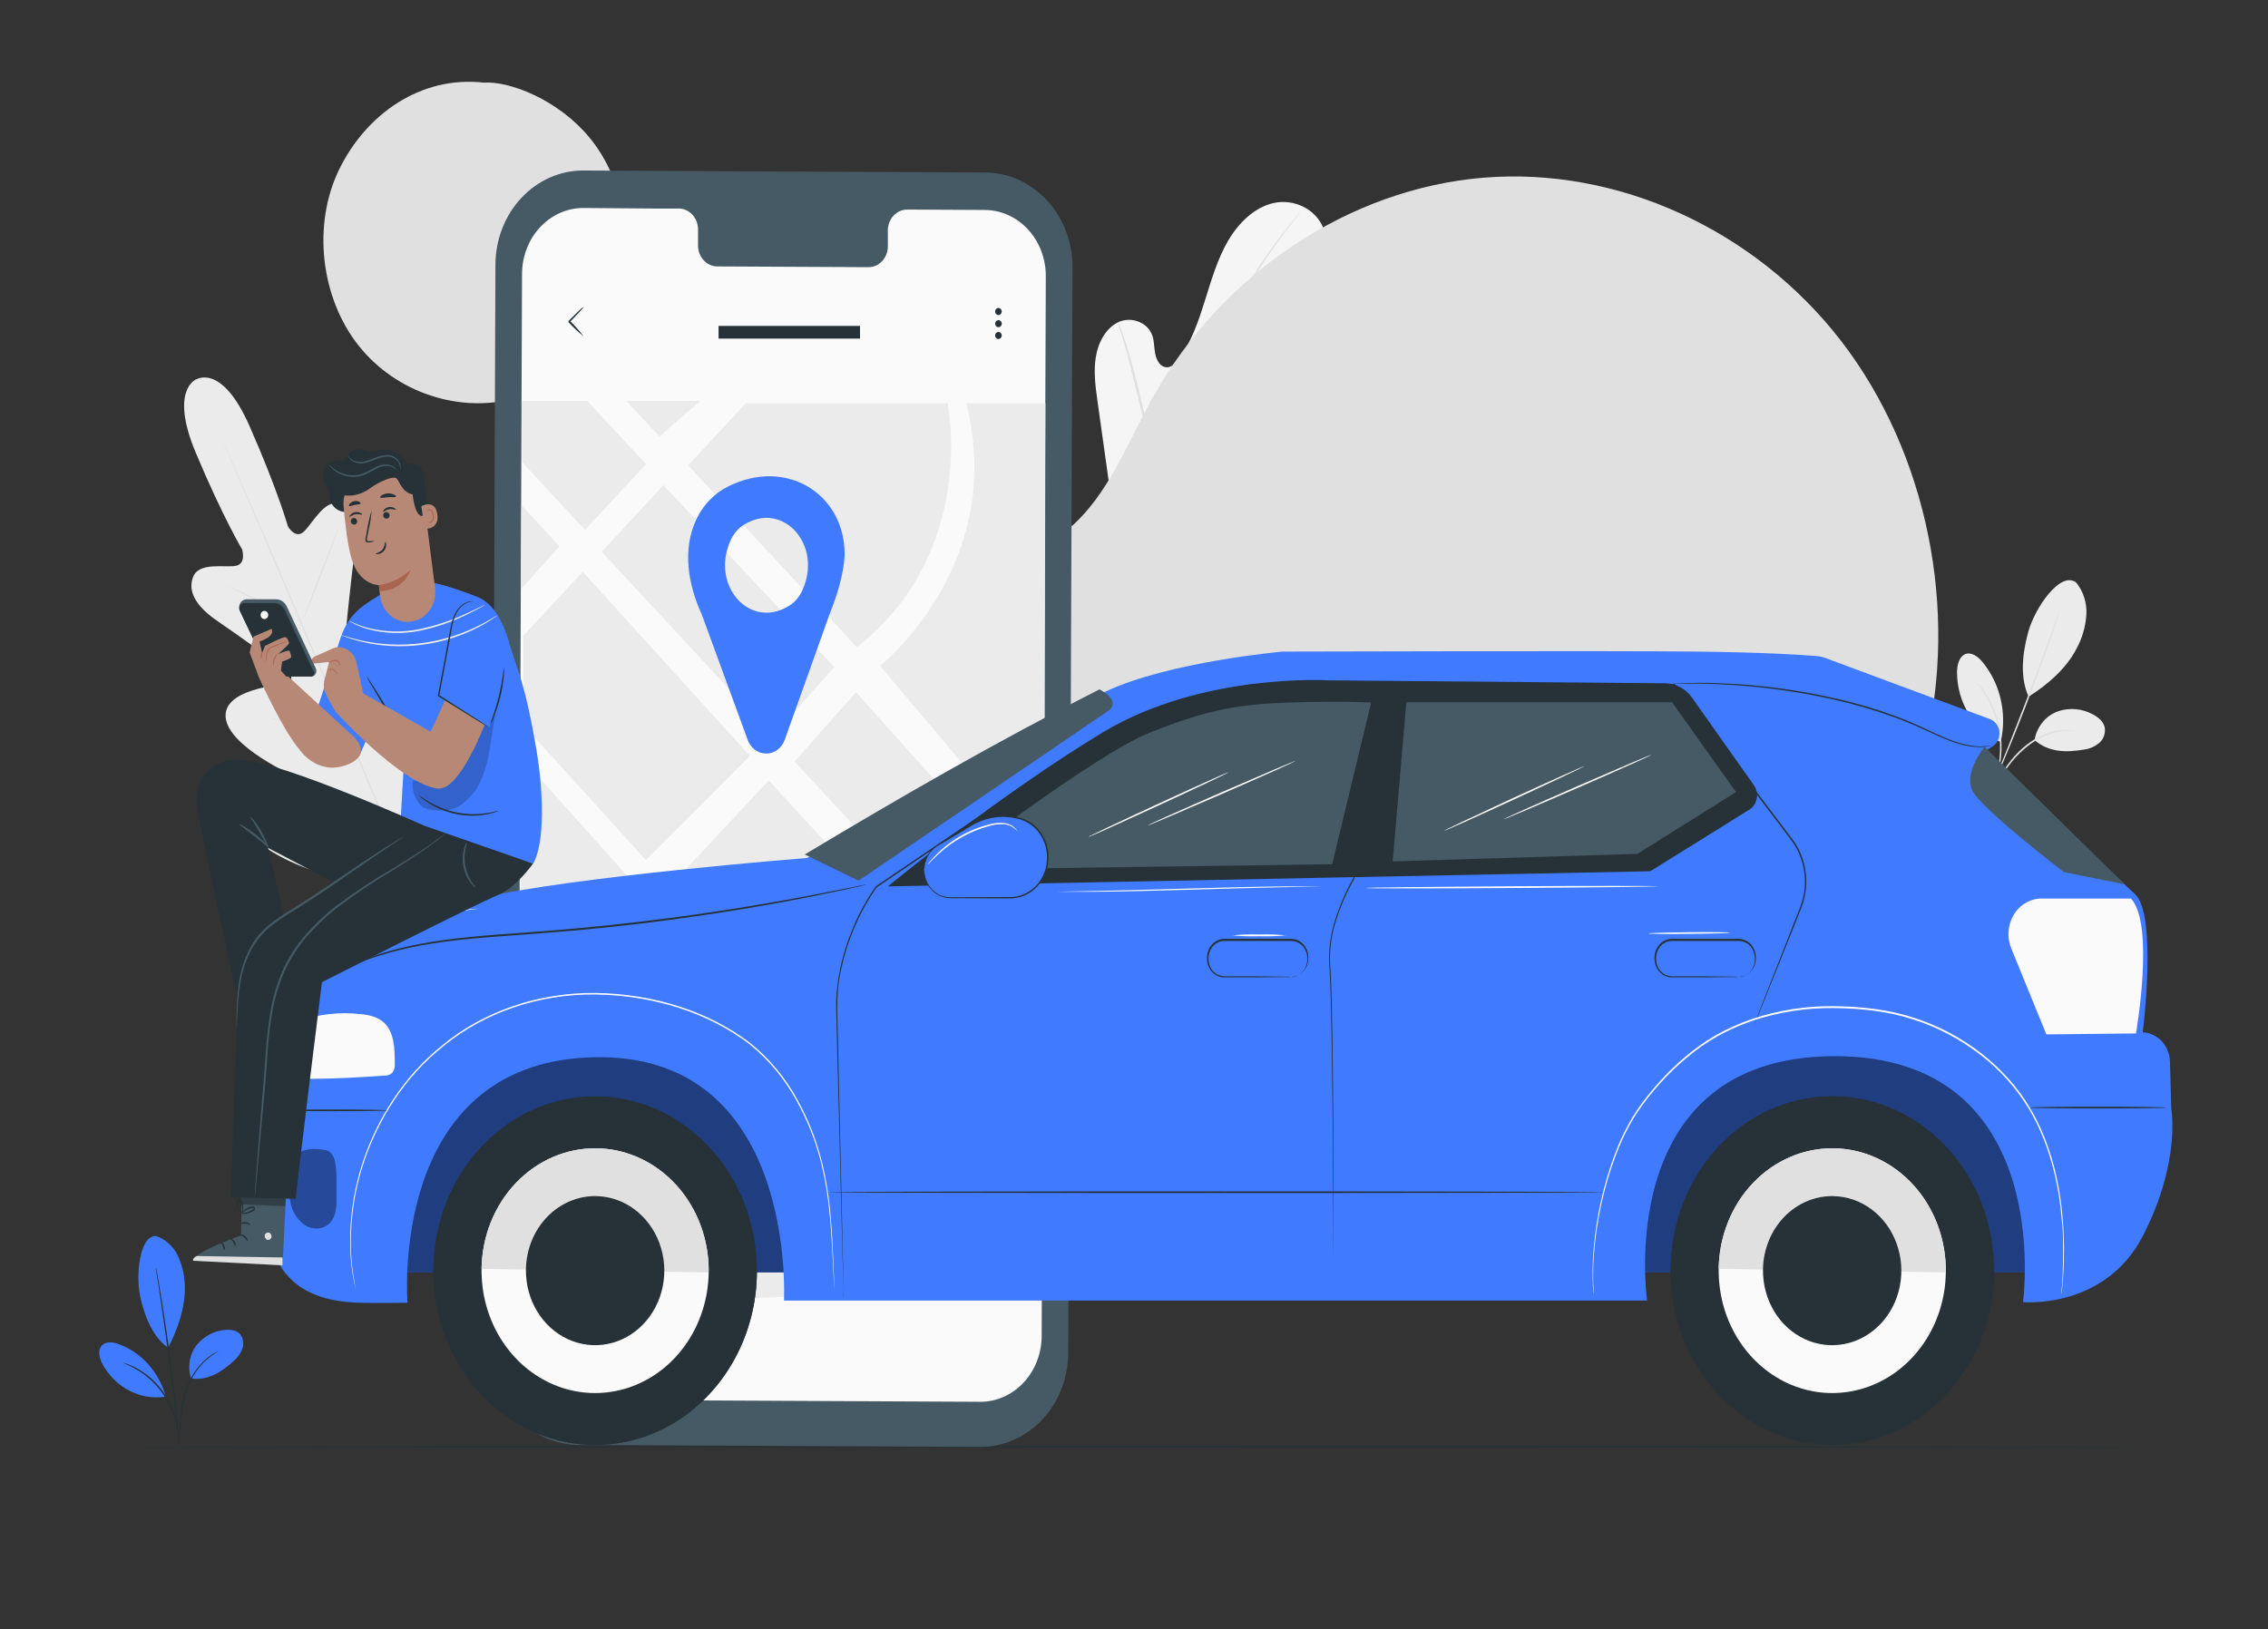 <svg width="103" height="74" viewBox="0 0 103 74" fill="none" xmlns="http://www.w3.org/2000/svg">
<rect x="0" y="0" width="103" height="74" fill="#333333" stroke="none"/>
<path d="M94.273 26.443C94.441 26.644 94.57 26.879 94.652 27.135C94.734 27.39 94.768 27.661 94.751 27.931C94.713 28.471 94.561 28.994 94.306 29.461C93.839 30.376 92.966 31.119 92.128 31.644C91.647 30.608 91.944 29.301 92.128 28.65C92.426 27.614 93.546 25.952 94.267 26.443" fill="#EBEBEB"/>
<path d="M92.397 33.613C92.45 33.316 92.575 33.04 92.76 32.812C92.944 32.584 93.181 32.413 93.447 32.316C93.714 32.223 93.995 32.189 94.274 32.214C94.553 32.239 94.825 32.325 95.073 32.464C95.304 32.589 95.532 32.778 95.588 33.056C95.606 33.185 95.593 33.317 95.548 33.438C95.504 33.56 95.43 33.666 95.335 33.747C95.143 33.907 94.915 34.01 94.674 34.043C93.85 34.191 93.041 34.179 92.397 33.617" fill="#EBEBEB"/>
<path d="M90.314 36.127C90.343 36.062 90.377 36.001 90.416 35.942L90.71 35.451C90.963 35.042 91.311 34.452 91.869 33.971C92.336 33.554 92.898 33.279 93.496 33.175C93.678 33.146 93.863 33.141 94.046 33.16C94.095 33.164 94.144 33.171 94.193 33.182C94.227 33.182 94.244 33.192 94.244 33.195C93.998 33.179 93.751 33.19 93.507 33.228C92.92 33.349 92.371 33.628 91.912 34.04C91.362 34.507 91.013 35.085 90.751 35.486C90.621 35.689 90.515 35.853 90.438 35.964C90.402 36.023 90.361 36.077 90.314 36.127Z" fill="#E0E0E0"/>
<path d="M93.523 27.794C93.517 27.825 93.508 27.855 93.498 27.885L93.418 28.138C93.347 28.358 93.24 28.674 93.105 29.063C92.831 29.841 92.447 30.911 91.996 32.082C91.544 33.253 91.112 34.302 90.79 35.06C90.629 35.437 90.496 35.741 90.402 35.948C90.357 36.045 90.32 36.125 90.293 36.188C90.281 36.216 90.266 36.243 90.25 36.269C90.257 36.239 90.266 36.209 90.279 36.182C90.305 36.118 90.337 36.034 90.378 35.934L90.744 35.035C91.055 34.274 91.479 33.222 91.931 32.051C92.383 30.88 92.777 29.815 93.058 29.041L93.392 28.125C93.431 28.024 93.461 27.941 93.486 27.877C93.495 27.848 93.507 27.82 93.523 27.794Z" fill="#E0E0E0"/>
<path d="M90.878 33.623C91.01 33.001 91.002 32.355 90.855 31.737C90.709 31.119 90.427 30.548 90.035 30.071C89.834 29.83 89.539 29.602 89.256 29.711C88.973 29.821 88.882 30.201 88.877 30.525C88.876 31.202 89.061 31.863 89.409 32.427C89.756 32.99 90.251 33.43 90.83 33.691" fill="#EBEBEB"/>
<path d="M89.816 31.037C89.864 31.081 89.908 31.131 89.946 31.185C89.996 31.242 90.042 31.303 90.084 31.367C90.134 31.443 90.198 31.523 90.254 31.623C90.319 31.729 90.379 31.839 90.434 31.952C90.499 32.08 90.557 32.212 90.608 32.347C90.725 32.658 90.809 32.983 90.858 33.315C90.902 33.647 90.911 33.984 90.883 34.318C90.87 34.464 90.85 34.609 90.821 34.752C90.798 34.877 90.769 35.001 90.732 35.122C90.704 35.222 90.672 35.321 90.634 35.418C90.609 35.492 90.579 35.564 90.544 35.634C90.519 35.696 90.49 35.756 90.454 35.812C90.439 35.812 90.567 35.55 90.685 35.106C90.717 34.985 90.743 34.863 90.763 34.74C90.789 34.599 90.807 34.456 90.818 34.312C90.843 33.983 90.833 33.652 90.79 33.325C90.741 33 90.66 32.681 90.549 32.373C90.494 32.233 90.443 32.1 90.383 31.98C90.331 31.867 90.274 31.758 90.211 31.651C89.981 31.258 89.797 31.047 89.816 31.037Z" fill="#E0E0E0"/>
<path d="M8.934 17.218C8.934 17.218 7.671 17.663 8.896 20.578C10.121 23.494 10.996 24.956 10.996 24.956C10.996 24.956 11.206 25.629 10.684 25.706C10.162 25.783 9.036 25.53 8.772 26.201C8.498 26.895 8.951 27.586 9.892 28.221C10.832 28.856 12.847 30.325 13.028 30.459C13.21 30.592 13.377 30.902 13.028 31.021C12.68 31.139 10.107 31.293 10.25 32.605C10.393 33.916 13.285 35.224 13.595 35.372C13.906 35.52 13.979 35.668 13.944 35.858C13.91 36.047 13.041 36.006 12.31 36.089C11.579 36.171 10.746 36.393 10.887 37.142C11.029 37.891 12.703 39.535 16.913 40.196L18.883 40.364L20.034 38.622C22.289 34.734 22.206 32.295 21.768 31.694C21.33 31.093 20.628 31.632 20.102 32.183C19.576 32.733 19.037 33.47 18.883 33.377C18.729 33.284 18.667 33.13 18.763 32.776C18.86 32.422 19.808 29.203 18.972 28.238C18.136 27.274 16.363 29.286 16.055 29.5C15.748 29.713 15.636 29.366 15.658 29.134C15.68 28.902 15.941 26.292 16.101 25.108C16.26 23.924 16.061 23.11 15.395 22.888C14.752 22.669 14.2 23.762 13.808 24.14C13.417 24.519 13.076 23.911 13.076 23.911C13.076 23.911 12.608 22.25 11.334 19.356C10.059 16.461 8.907 17.241 8.907 17.241" fill="#EBEBEB"/>
<path d="M18.966 40.866C18.037 38.735 16.447 34.919 15.066 31.651C13.684 28.384 12.431 25.426 11.513 23.292L10.424 20.764L10.128 20.078L10.053 19.897C10.043 19.876 10.033 19.854 10.025 19.832C10.025 19.832 10.036 19.851 10.056 19.891L10.137 20.069C10.207 20.227 10.31 20.457 10.443 20.751C10.708 21.343 11.086 22.203 11.55 23.267C12.478 25.397 13.738 28.351 15.12 31.619C16.503 34.887 18.087 38.711 19.006 40.848" fill="#E0E0E0"/>
<path d="M10.34 26.623C10.387 26.634 10.433 26.65 10.477 26.671C10.562 26.705 10.686 26.76 10.837 26.828C11.139 26.966 11.553 27.167 12.006 27.398L13.162 27.99L13.514 28.168C13.558 28.187 13.6 28.211 13.64 28.239C13.592 28.229 13.546 28.213 13.503 28.191C13.416 28.157 13.294 28.103 13.143 28.033C12.841 27.885 12.43 27.685 11.978 27.454L10.818 26.862L10.466 26.686C10.422 26.67 10.38 26.649 10.34 26.623Z" fill="#E0E0E0"/>
<path d="M13.78 28.12C13.765 28.12 14.112 27.176 14.556 26.029C14.999 24.882 15.38 23.957 15.388 23.957C15.396 23.957 15.057 24.901 14.612 26.05C14.167 27.198 13.796 28.12 13.78 28.12Z" fill="#E0E0E0"/>
<path d="M15.691 33.233C15.716 33.188 15.745 33.146 15.778 33.108C15.844 33.017 15.928 32.906 16.026 32.775C16.235 32.493 16.524 32.103 16.827 31.66C17.131 31.218 17.393 30.809 17.581 30.51L17.804 30.157C17.829 30.112 17.858 30.07 17.89 30.031C17.874 30.08 17.851 30.127 17.823 30.17C17.776 30.259 17.706 30.383 17.617 30.535C17.438 30.842 17.181 31.258 16.875 31.7C16.569 32.143 16.278 32.531 16.059 32.804C15.95 32.94 15.86 33.05 15.796 33.124C15.765 33.165 15.73 33.202 15.691 33.233Z" fill="#E0E0E0"/>
<path d="M12.305 32.625C12.351 32.622 12.397 32.625 12.442 32.634L12.806 32.683C13.112 32.729 13.535 32.795 14.002 32.873C14.469 32.949 14.891 33.02 15.196 33.08L15.557 33.151C15.601 33.156 15.645 33.168 15.687 33.185C15.641 33.188 15.595 33.185 15.55 33.176L15.187 33.127C14.88 33.081 14.457 33.014 13.99 32.938C13.523 32.861 13.101 32.79 12.796 32.73L12.437 32.659C12.392 32.653 12.347 32.642 12.305 32.625Z" fill="#E0E0E0"/>
<path d="M13.459 37.378C13.517 37.376 13.574 37.381 13.631 37.391L14.098 37.453C14.49 37.508 15.033 37.588 15.632 37.681C16.23 37.774 16.773 37.862 17.164 37.93L17.628 38.011C17.686 38.02 17.742 38.033 17.797 38.051C17.739 38.053 17.681 38.048 17.624 38.038L17.159 37.976C16.766 37.921 16.222 37.84 15.623 37.746C15.025 37.653 14.482 37.566 14.091 37.499L13.628 37.416C13.571 37.409 13.514 37.396 13.459 37.378Z" fill="#E0E0E0"/>
<path d="M17.697 38.004C17.728 37.946 17.763 37.891 17.803 37.84C17.88 37.727 17.982 37.582 18.104 37.406C18.358 37.039 18.707 36.531 19.078 35.959C19.448 35.386 19.772 34.859 20.003 34.478L20.278 34.024C20.309 33.967 20.344 33.912 20.384 33.861C20.36 33.923 20.331 33.982 20.297 34.037C20.238 34.148 20.15 34.308 20.039 34.502C19.816 34.893 19.498 35.426 19.125 35.998C18.753 36.571 18.4 37.077 18.137 37.437C17.999 37.616 17.896 37.761 17.82 37.859C17.783 37.911 17.742 37.96 17.697 38.004Z" fill="#E0E0E0"/>
<path d="M49.779 34.728C46.26 32.821 44.936 28.467 44.524 24.432C44.456 23.759 44.292 23.063 44.509 22.43C44.726 21.796 45.362 21.286 45.957 21.482C46.45 21.644 46.728 22.191 47.055 22.629C47.486 23.215 48.062 23.657 48.716 23.904C49.141 24.064 49.65 24.123 50.009 23.83C50.502 23.427 50.458 22.619 50.365 21.953C50.191 20.711 50.017 19.47 49.843 18.229C49.75 17.563 49.658 16.884 49.765 16.221C49.872 15.558 50.218 14.905 50.782 14.636C51.347 14.367 52.124 14.618 52.336 15.252C52.424 15.515 52.41 15.805 52.465 16.079C52.52 16.353 52.679 16.64 52.933 16.68C53.187 16.72 53.414 16.492 53.572 16.267C54.121 15.496 54.437 14.56 54.727 13.636C55.017 12.71 55.29 11.766 55.77 10.942C56.251 10.117 56.975 9.412 57.852 9.219C58.73 9.027 59.755 9.469 60.103 10.372C60.452 11.275 60.073 12.309 59.621 13.156C58.954 14.413 58.121 15.56 57.149 16.56C56.974 16.739 56.784 16.933 56.737 17.192C56.663 17.657 57.112 18.037 57.539 18.12C58.023 18.213 58.516 18.084 59.006 18.07C59.496 18.055 60.05 18.204 60.298 18.662C60.643 19.304 60.21 20.1 59.749 20.649C58.833 21.748 57.748 22.669 56.542 23.371C56.111 23.621 55.654 23.853 55.332 24.259C55.011 24.664 54.871 25.295 55.155 25.729C55.439 26.162 56.029 26.226 56.493 26.056C56.957 25.885 57.346 25.541 57.776 25.286C58.579 24.808 59.684 24.694 60.335 25.406C60.763 25.871 60.892 26.59 60.794 27.24C60.697 27.889 60.401 28.478 60.077 29.032C58.946 30.966 57.388 32.625 55.515 33.669C53.642 34.712 51.843 35.196 49.78 34.73" fill="#F5F5F5"/>
<path d="M50.4 32.062C50.726 29.779 51.173 27.517 51.738 25.289L52.175 23.532C52.319 22.957 52.462 22.385 52.633 21.836C52.965 20.782 53.35 19.748 53.788 18.74C54.2 17.775 54.622 16.875 55.024 16.036C55.427 15.197 55.818 14.424 56.2 13.736C56.799 12.647 57.477 11.611 58.228 10.637C58.493 10.292 58.708 10.032 58.855 9.859L59.022 9.662C59.041 9.638 59.061 9.616 59.083 9.597C59.068 9.623 59.051 9.647 59.032 9.669L58.871 9.875C58.734 10.054 58.522 10.319 58.263 10.668C57.527 11.649 56.861 12.688 56.269 13.776C55.891 14.466 55.506 15.24 55.108 16.079C54.71 16.918 54.291 17.82 53.883 18.783C53.448 19.791 53.065 20.823 52.735 21.876C52.565 22.424 52.423 22.989 52.279 23.566C52.135 24.144 51.992 24.73 51.845 25.322C51.28 27.545 50.831 29.802 50.501 32.079" fill="#E0E0E0"/>
<path d="M52.666 21.827C52.624 21.739 52.591 21.647 52.567 21.552C52.511 21.373 52.43 21.108 52.348 20.787C52.172 20.135 51.956 19.23 51.723 18.229C51.489 17.229 51.261 16.327 51.077 15.682C50.985 15.36 50.908 15.099 50.853 14.92C50.819 14.828 50.795 14.733 50.779 14.636C50.827 14.72 50.866 14.809 50.895 14.902C50.963 15.077 51.051 15.334 51.154 15.655C51.359 16.295 51.599 17.196 51.834 18.198L52.426 20.763C52.498 21.071 52.56 21.329 52.611 21.538C52.64 21.632 52.658 21.729 52.666 21.827Z" fill="#E0E0E0"/>
<path d="M60.402 18.987C60.301 19.028 60.197 19.058 60.09 19.078C59.89 19.129 59.597 19.202 59.24 19.304C58.523 19.502 57.541 19.813 56.473 20.207C55.404 20.601 54.451 21.008 53.77 21.32C53.428 21.468 53.155 21.607 52.965 21.697C52.87 21.751 52.769 21.794 52.666 21.827C52.752 21.76 52.844 21.702 52.941 21.653C53.125 21.549 53.394 21.404 53.732 21.238C54.407 20.904 55.359 20.486 56.43 20.088C57.344 19.747 58.274 19.456 59.215 19.218C59.577 19.126 59.872 19.07 60.077 19.03C60.184 19.005 60.292 18.99 60.402 18.987Z" fill="#E0E0E0"/>
<path d="M50.479 31.888C50.452 31.86 50.429 31.828 50.41 31.794C50.362 31.715 50.305 31.619 50.233 31.497C50.08 31.246 49.867 30.876 49.61 30.416C49.095 29.494 48.42 28.196 47.694 26.753C46.968 25.31 46.304 24.013 45.807 23.088L45.217 21.987L45.057 21.691C45.036 21.657 45.02 21.62 45.008 21.581C45.035 21.61 45.058 21.642 45.077 21.678L45.254 21.974C45.407 22.225 45.62 22.595 45.877 23.057C46.392 23.979 47.068 25.277 47.8 26.72C48.532 28.163 49.188 29.464 49.685 30.396L50.276 31.499C50.34 31.619 50.393 31.72 50.435 31.795C50.453 31.824 50.468 31.855 50.479 31.888Z" fill="#E0E0E0"/>
<path d="M60.552 26.574C60.522 26.599 60.489 26.62 60.453 26.636L60.162 26.788L59.084 27.36C58.173 27.844 56.922 28.526 55.542 29.284C54.162 30.041 52.903 30.71 51.983 31.174C51.523 31.404 51.149 31.588 50.884 31.709L50.583 31.846C50.549 31.865 50.513 31.878 50.475 31.886C50.505 31.861 50.538 31.84 50.574 31.823L50.865 31.665L51.944 31.094C52.855 30.611 54.104 29.929 55.486 29.17C56.867 28.41 58.124 27.743 59.044 27.28C59.504 27.049 59.878 26.865 60.143 26.744L60.444 26.608C60.478 26.59 60.515 26.579 60.552 26.574Z" fill="#E0E0E0"/>
<path d="M78.036 16.524C78.036 14.109 75.682 12.58 73.281 13.789C72.739 14.063 72.295 14.522 72.018 15.095C71.415 16.356 71.681 17.794 72.229 18.99L74.097 24.092C74.156 24.254 74.259 24.394 74.393 24.493C74.526 24.591 74.685 24.644 74.847 24.644C75.009 24.644 75.167 24.591 75.301 24.493C75.435 24.394 75.538 24.254 75.597 24.092L77.429 18.962C78.062 17.395 78.036 16.524 78.036 16.524ZM75.781 18.626C74.167 19.637 72.531 17.767 73.416 15.923C73.531 15.677 73.709 15.472 73.929 15.331C75.543 14.321 77.177 16.19 76.293 18.034C76.178 18.28 76 18.485 75.781 18.626Z" fill="#F5F5F5"/>
<path d="M87.397 34.087C88.979 27.723 87.526 20.57 83.621 15.498C79.715 10.427 73.458 7.57 67.366 8.072C61.274 8.574 55.489 12.42 52.343 18.071C51.28 19.98 50.472 22.117 48.959 23.63C46.91 25.678 43.922 26.22 41.131 26.146C38.34 26.072 35.555 25.49 32.767 25.681C27.823 26.018 23.044 28.995 20.509 33.581C17.974 38.168 17.861 44.259 20.429 48.825C22.536 52.572 26.197 55.081 30.069 56.412C33.94 57.742 38.056 58.01 42.12 58.124C51.129 58.374 60.348 57.875 68.745 54.349C77.141 50.822 84.675 43.84 87.324 34.555" fill="#E0E0E0"/>
<path d="M15.411 7.68C16.647 5.164 19.119 3.437 21.959 3.752C23.169 3.675 25.359 4.542 26.765 6.241C28.172 7.94 28.743 10.447 28.195 12.644C27.508 15.395 26.018 17.359 23.46 18.078C20.901 18.798 17.983 17.853 16.272 15.681C14.561 13.508 14.176 10.2 15.411 7.68Z" fill="#E0E0E0"/>
<path d="M97.507 65.724C97.507 65.746 76.907 65.763 51.509 65.763C26.11 65.763 5.502 65.746 5.502 65.724C5.502 65.702 26.094 65.686 51.509 65.686C76.924 65.686 97.507 65.703 97.507 65.724Z" fill="#263238"/>
<path d="M44.519 65.724L26.265 65.633C25.211 65.626 24.202 65.169 23.46 64.363C22.719 63.556 22.304 62.465 22.307 61.33L22.5 12.011C22.506 10.875 22.93 9.788 23.679 8.988C24.428 8.188 25.441 7.741 26.495 7.745L44.75 7.835C45.803 7.842 46.811 8.298 47.553 9.105C48.295 9.911 48.71 11.001 48.708 12.136L48.514 61.454C48.508 62.591 48.085 63.679 47.336 64.479C46.587 65.28 45.574 65.727 44.519 65.724Z" fill="#455A64"/>
<path d="M44.724 9.537L41.185 9.519C40.952 9.524 40.73 9.628 40.568 9.809C40.406 9.989 40.317 10.232 40.321 10.483V11.175C40.323 11.3 40.302 11.423 40.259 11.539C40.217 11.654 40.154 11.76 40.073 11.849C39.993 11.938 39.897 12.009 39.791 12.059C39.685 12.108 39.571 12.134 39.456 12.136L32.556 12.102C32.323 12.095 32.102 11.988 31.942 11.806C31.782 11.624 31.695 11.381 31.701 11.13V10.437C31.705 10.188 31.617 9.947 31.458 9.766C31.298 9.585 31.079 9.48 30.848 9.472H29.603L26.507 9.447C25.768 9.443 25.058 9.755 24.534 10.315C24.009 10.875 23.712 11.636 23.708 12.432L23.52 60.571C23.516 61.366 23.806 62.131 24.326 62.696C24.846 63.261 25.552 63.581 26.291 63.585L44.51 63.675C44.875 63.677 45.238 63.601 45.576 63.452C45.915 63.303 46.223 63.083 46.483 62.806C46.742 62.528 46.949 62.198 47.09 61.835C47.232 61.471 47.305 61.081 47.307 60.687L47.495 12.55C47.497 12.156 47.426 11.766 47.288 11.401C47.15 11.037 46.946 10.705 46.689 10.425C46.431 10.145 46.125 9.923 45.788 9.771C45.451 9.618 45.089 9.539 44.724 9.537Z" fill="#FAFAFA"/>
<path d="M23.686 18.211H26.671L29.335 21.084L26.565 24.069L23.717 20.998L23.686 18.211Z" fill="#EBEBEB"/>
<path d="M29.944 19.823L28.447 18.211H31.815L29.944 19.823Z" fill="#EBEBEB"/>
<path d="M31.252 21.14L33.874 18.315H43.034C43.034 18.315 44.436 25.064 38.914 29.397L31.252 21.14Z" fill="#EBEBEB"/>
<path d="M30.131 22.04L27.326 25.064L35.087 33.427L37.891 30.303L30.131 22.04Z" fill="#EBEBEB"/>
<path d="M23.65 26.777L25.408 24.812L23.685 22.955L23.65 26.777Z" fill="#EBEBEB"/>
<path d="M26.462 25.971L23.762 28.88V32.924L29.336 39.07L34.059 34.334L26.462 25.971Z" fill="#EBEBEB"/>
<path d="M39.965 30.245C39.965 30.245 45.749 25.675 43.879 18.315H47.476L47.432 39.088L39.965 30.245Z" fill="#EBEBEB"/>
<path d="M38.878 31.444L36.082 34.59L44.657 43.833L47.28 40.837L38.878 31.444Z" fill="#EBEBEB"/>
<path d="M34.912 35.452L30.516 40.155L39.308 49.563L43.696 44.992L34.912 35.452Z" fill="#EBEBEB"/>
<path d="M32.607 59.018L39.328 51.511L45.721 58.534L32.607 59.018Z" fill="#EBEBEB"/>
<path d="M40.377 50.542L47.381 43.068C47.381 43.399 47.321 58.565 47.321 58.565L40.377 50.542Z" fill="#EBEBEB"/>
<path d="M34.385 46.345L38.355 50.623L30.516 59.341L26.895 54.659L34.385 46.345Z" fill="#EBEBEB"/>
<path d="M23.658 55.266C24.033 55.226 33.634 45.536 33.634 45.536L23.658 34.397V55.266Z" fill="#EBEBEB"/>
<path d="M23.52 57.474L25.831 55.266L29.032 59.341H23.52V57.782" fill="#EBEBEB"/>
<path d="M26.507 15.278C26.263 15.084 26.033 14.869 25.82 14.636C25.82 14.523 25.82 14.604 25.82 14.579L25.83 14.57L25.846 14.554L25.881 14.52L25.947 14.454L26.072 14.329L26.287 14.122C26.352 14.05 26.426 13.988 26.507 13.937C26.458 14.018 26.399 14.09 26.331 14.153L26.125 14.372L26.003 14.499L25.937 14.568L25.904 14.601L25.886 14.618L25.878 14.627V14.57C26.104 14.788 26.315 15.025 26.507 15.278Z" fill="#263238"/>
<path d="M45.493 14.149C45.493 14.181 45.484 14.212 45.468 14.239C45.452 14.265 45.428 14.287 45.401 14.299C45.374 14.311 45.343 14.315 45.314 14.308C45.285 14.302 45.258 14.287 45.237 14.264C45.216 14.242 45.202 14.213 45.196 14.181C45.19 14.15 45.194 14.117 45.205 14.088C45.217 14.058 45.236 14.033 45.261 14.015C45.286 13.998 45.315 13.989 45.344 13.989C45.384 13.989 45.422 14.006 45.449 14.036C45.477 14.066 45.493 14.106 45.493 14.149Z" fill="#263238"/>
<path d="M45.451 14.588C45.472 14.611 45.486 14.639 45.492 14.671C45.498 14.702 45.495 14.734 45.483 14.764C45.472 14.793 45.453 14.819 45.428 14.836C45.404 14.854 45.375 14.864 45.345 14.864C45.315 14.864 45.286 14.854 45.262 14.836C45.237 14.819 45.218 14.793 45.207 14.764C45.195 14.734 45.192 14.702 45.198 14.671C45.204 14.639 45.218 14.611 45.239 14.588C45.267 14.558 45.306 14.541 45.345 14.541C45.385 14.541 45.422 14.558 45.451 14.588Z" fill="#263238"/>
<path d="M45.492 15.254C45.489 15.294 45.471 15.331 45.444 15.358C45.416 15.385 45.38 15.4 45.343 15.4C45.306 15.4 45.27 15.385 45.242 15.358C45.215 15.331 45.198 15.294 45.194 15.254C45.192 15.232 45.194 15.209 45.201 15.188C45.208 15.167 45.218 15.147 45.232 15.13C45.246 15.114 45.263 15.101 45.282 15.091C45.302 15.082 45.322 15.078 45.343 15.078C45.364 15.078 45.385 15.082 45.404 15.091C45.423 15.101 45.44 15.114 45.454 15.13C45.468 15.147 45.478 15.167 45.485 15.188C45.492 15.209 45.494 15.232 45.492 15.254Z" fill="#263238"/>
<path d="M39.057 14.804H32.633V15.381H39.057V14.804Z" fill="#263238"/>
<path d="M38.358 25.16C38.358 22.463 35.729 20.755 33.048 22.107C32.442 22.412 31.946 22.924 31.637 23.564C30.962 24.972 31.26 26.579 31.871 27.914L33.959 33.614C34.025 33.795 34.14 33.951 34.289 34.061C34.439 34.171 34.616 34.23 34.797 34.23C34.978 34.23 35.154 34.171 35.304 34.061C35.453 33.951 35.569 33.795 35.634 33.614L37.679 27.885C38.388 26.138 38.358 25.16 38.358 25.16ZM35.844 27.513C34.043 28.642 32.216 26.556 33.204 24.495C33.334 24.224 33.532 23.997 33.776 23.841C35.579 22.712 37.406 24.799 36.417 26.859C36.288 27.131 36.089 27.358 35.844 27.513Z" fill="#407BFF"/>
<path d="M92.984 45.749H16.789V57.798H92.984V45.749Z" fill="#407BFF"/>
<g opacity="0.5">
<path d="M92.984 45.749H16.789V57.798H92.984V45.749Z" fill="black"/>
</g>
<path d="M27.52 65.616C31.569 65.323 34.63 61.548 34.358 57.184C34.086 52.821 30.582 49.522 26.534 49.816C22.485 50.11 19.424 53.885 19.697 58.248C19.969 62.611 23.472 65.91 27.52 65.616Z" fill="#263238"/>
<path d="M19.682 57.582C19.682 57.589 19.682 57.597 19.682 57.603C19.668 58.643 19.845 59.675 20.201 60.642C20.557 61.608 21.087 62.489 21.759 63.235C22.431 63.981 23.234 64.577 24.12 64.989C25.006 65.401 25.958 65.62 26.923 65.635C27.888 65.65 28.846 65.461 29.743 65.077C30.64 64.693 31.458 64.122 32.15 63.397C32.842 62.673 33.395 61.808 33.777 60.853C34.159 59.899 34.363 58.872 34.377 57.832C34.377 57.825 34.377 57.817 34.377 57.811L19.682 57.582Z" fill="#263238"/>
<path d="M21.87 57.637C21.855 58.736 22.142 59.816 22.697 60.739C23.251 61.662 24.047 62.387 24.984 62.823C25.921 63.259 26.956 63.385 27.96 63.186C28.963 62.988 29.89 62.473 30.622 61.706C31.353 60.94 31.858 59.957 32.071 58.882C32.285 57.807 32.198 56.688 31.821 55.666C31.444 54.644 30.794 53.766 29.954 53.142C29.114 52.518 28.121 52.176 27.101 52.161C25.733 52.14 24.414 52.705 23.433 53.732C22.452 54.758 21.89 56.163 21.87 57.637Z" fill="#FAFAFA"/>
<path d="M27.1 52.159C25.733 52.138 24.413 52.703 23.432 53.73C22.451 54.757 21.889 56.162 21.869 57.635L32.184 57.797C32.204 56.322 31.679 54.901 30.726 53.843C29.772 52.786 28.468 52.18 27.1 52.159Z" fill="#E0E0E0"/>
<path d="M23.885 57.668C23.876 58.338 24.051 58.995 24.389 59.558C24.727 60.12 25.212 60.562 25.782 60.827C26.353 61.092 26.984 61.169 27.595 61.048C28.206 60.927 28.771 60.613 29.216 60.147C29.662 59.68 29.97 59.081 30.1 58.426C30.23 57.771 30.177 57.089 29.947 56.467C29.717 55.844 29.321 55.309 28.809 54.929C28.298 54.549 27.693 54.341 27.071 54.332C26.659 54.325 26.249 54.407 25.866 54.571C25.482 54.735 25.133 54.979 24.837 55.289C24.541 55.598 24.305 55.968 24.141 56.376C23.978 56.784 23.891 57.223 23.885 57.668Z" fill="#263238"/>
<path d="M83.639 65.614C87.69 65.36 90.784 61.616 90.549 57.25C90.314 52.885 86.839 49.551 82.788 49.804C78.737 50.057 75.644 53.802 75.879 58.167C76.114 62.533 79.588 65.867 83.639 65.614Z" fill="#263238"/>
<path d="M75.866 57.582C75.866 57.589 75.866 57.597 75.866 57.603C75.852 58.643 76.028 59.675 76.385 60.642C76.741 61.608 77.27 62.489 77.943 63.235C78.615 63.981 79.417 64.577 80.303 64.989C81.189 65.401 82.142 65.62 83.107 65.635C84.072 65.65 85.03 65.461 85.927 65.077C86.823 64.693 87.641 64.122 88.333 63.397C89.026 62.673 89.579 61.808 89.961 60.853C90.343 59.899 90.547 58.872 90.561 57.832C90.561 57.825 90.561 57.817 90.561 57.811L75.866 57.582Z" fill="#263238"/>
<path d="M78.053 57.637C78.038 58.736 78.326 59.816 78.88 60.739C79.435 61.662 80.231 62.387 81.167 62.823C82.104 63.259 83.14 63.385 84.143 63.186C85.147 62.988 86.073 62.473 86.805 61.706C87.537 60.94 88.042 59.957 88.255 58.882C88.469 57.807 88.381 56.688 88.004 55.666C87.628 54.644 86.978 53.766 86.138 53.142C85.298 52.518 84.305 52.176 83.284 52.161C81.917 52.14 80.598 52.705 79.617 53.732C78.636 54.758 78.074 56.163 78.053 57.637Z" fill="#FAFAFA"/>
<path d="M83.284 52.159C81.916 52.138 80.597 52.703 79.616 53.73C78.635 54.757 78.073 56.162 78.053 57.635L88.368 57.797C88.387 56.322 87.863 54.901 86.909 53.843C85.956 52.786 84.652 52.18 83.284 52.159Z" fill="#E0E0E0"/>
<path d="M80.065 57.668C80.056 58.338 80.231 58.995 80.569 59.558C80.906 60.12 81.391 60.562 81.962 60.827C82.533 61.092 83.164 61.169 83.775 61.048C84.386 60.927 84.95 60.613 85.396 60.147C85.842 59.68 86.149 59.081 86.279 58.426C86.409 57.771 86.356 57.089 86.126 56.467C85.897 55.844 85.501 55.309 84.989 54.929C84.477 54.549 83.872 54.341 83.251 54.332C82.838 54.325 82.429 54.407 82.046 54.571C81.662 54.735 81.312 54.979 81.017 55.289C80.721 55.598 80.484 55.968 80.321 56.376C80.158 56.784 80.071 57.223 80.065 57.668Z" fill="#263238"/>
<path d="M36.658 38.971C36.658 38.971 25.839 39.831 21.826 40.8C18.999 41.483 13.55 42.662 13.616 46.356L14.049 49.006C14.049 49.006 12.028 50 12.028 52.54C12.028 55.08 11.535 59.016 16.254 59.175C17.032 59.2 18.508 59.175 18.508 59.175C18.508 59.175 17.603 48.344 26.834 48.027C36.227 47.705 35.603 59.075 35.603 59.075H74.802C74.802 59.075 73.193 47.998 83.303 47.975C93.413 47.953 91.875 59.148 91.875 59.148C91.875 59.148 95.594 59.494 97.325 56.126C99.055 52.757 98.606 50.354 98.606 50.354L98.548 48.224C98.537 47.875 98.404 47.543 98.174 47.295C97.945 47.048 97.637 46.904 97.312 46.892C97.312 46.892 97.988 41.532 96.951 40.604C95.914 39.676 90.233 34.077 90.233 34.077L90.507 33.895C90.609 33.825 90.691 33.726 90.743 33.609C90.794 33.492 90.814 33.361 90.8 33.232C90.785 33.103 90.737 32.982 90.661 32.881C90.585 32.78 90.484 32.705 90.37 32.663C88.213 31.864 83.947 30.282 82.945 29.905C82.794 29.847 82.638 29.811 82.479 29.798C81.88 29.749 80.186 29.634 77.075 29.598C73.286 29.554 58.242 29.598 58.242 29.598C58.242 29.598 53.065 30.057 50.181 31.425C47.157 32.863 36.658 38.971 36.658 38.971Z" fill="#407BFF"/>
<g opacity="0.4">
<path d="M14.773 52.244C14.38 52.158 13.778 52.15 13.479 52.436C13.256 52.649 13.197 52.994 13.164 53.312C13.101 53.748 13.111 54.193 13.192 54.625C13.233 54.841 13.316 55.045 13.434 55.225C13.552 55.405 13.703 55.557 13.878 55.671C14.238 55.882 14.73 55.847 15.009 55.523C15.264 55.227 15.293 54.783 15.283 54.388C15.274 53.817 15.316 53.333 15.219 52.772C15.197 52.653 15.15 52.541 15.082 52.445C15.047 52.387 15.001 52.339 14.947 52.304C14.893 52.269 14.832 52.248 14.768 52.242" fill="black"/>
</g>
<path d="M14.052 49.005C15.2 49.005 16.314 48.937 17.46 48.857C17.585 48.863 17.708 48.823 17.809 48.743C17.855 48.682 17.89 48.611 17.91 48.534C17.931 48.458 17.937 48.378 17.929 48.3C17.929 47.636 17.904 46.882 17.437 46.45C17.151 46.186 16.76 46.103 16.385 46.066C15.454 45.958 14.512 46.059 13.619 46.362L14.052 49.005Z" fill="#FAFAFA"/>
<path d="M37.904 58.736C37.904 58.736 37.904 58.701 37.895 58.63C37.887 58.559 37.884 58.454 37.876 58.319C37.862 58.044 37.842 57.643 37.816 57.125C37.789 56.607 37.757 55.972 37.688 55.238C37.617 54.407 37.481 53.583 37.283 52.776C37.032 51.802 36.66 50.868 36.177 50.001C35.63 49 34.903 48.127 34.039 47.432C32.186 46.011 29.683 45.212 27.064 45.174C24.445 45.135 21.94 46.028 20.133 47.524C19.266 48.215 18.507 49.049 17.884 49.997C17.34 50.82 16.898 51.715 16.569 52.661C16.297 53.443 16.11 54.256 16.012 55.084C15.936 55.708 15.913 56.339 15.945 56.968C15.968 57.365 16.014 57.761 16.083 58.152C16.105 58.283 16.122 58.386 16.133 58.457C16.144 58.528 16.148 58.562 16.148 58.562C16.148 58.562 16.14 58.528 16.127 58.46L16.067 58.164C15.993 57.773 15.943 57.377 15.919 56.98C15.882 56.349 15.9 55.715 15.974 55.088C16.069 54.256 16.253 53.438 16.523 52.652C16.852 51.699 17.294 50.796 17.839 49.966C18.463 49.011 19.226 48.169 20.097 47.474C21.912 45.97 24.423 45.069 27.062 45.106C29.702 45.143 32.21 45.949 34.077 47.383C34.947 48.085 35.678 48.966 36.227 49.976C36.709 50.85 37.079 51.791 37.325 52.772C37.523 53.582 37.656 54.409 37.722 55.244C37.787 55.984 37.816 56.614 37.838 57.132C37.859 57.65 37.875 58.053 37.886 58.328C37.886 58.463 37.894 58.566 37.897 58.639C37.899 58.711 37.904 58.736 37.904 58.736Z" fill="white"/>
<path d="M38.315 58.92V58.831L38.307 58.569C38.3 58.335 38.29 57.993 38.276 57.547C38.253 56.648 38.219 55.335 38.175 53.664C38.131 51.994 38.08 49.965 38.021 47.641C38.006 47.059 37.992 46.457 37.976 45.843C37.966 45.529 37.979 45.215 38.014 44.903L38.076 44.426L38.167 43.948C38.309 43.295 38.514 42.66 38.778 42.052C39.05 41.416 39.386 40.813 39.78 40.256L46.569 35.647L48.402 34.404C49.02 33.961 49.669 33.571 50.343 33.236C51.032 32.886 51.739 32.58 52.46 32.317C52.82 32.181 53.19 32.07 53.559 31.951C53.928 31.833 54.305 31.735 54.687 31.655C56.126 31.323 57.59 31.125 59.06 31.063C60.472 30.991 61.886 30.995 63.297 31.078H63.337L63.328 31.121L61.504 39.914C61.167 40.51 60.891 41.144 60.68 41.804C60.472 42.43 60.379 43.093 60.405 43.757C60.452 44.407 60.468 45.044 60.483 45.661C60.498 46.278 60.505 46.876 60.516 47.457C60.548 49.781 60.556 51.807 60.562 53.477C60.567 55.146 60.562 56.459 60.562 57.356C60.562 57.8 60.562 58.145 60.562 58.378C60.562 58.492 60.562 58.58 60.562 58.64C60.562 58.701 60.562 58.729 60.562 58.729C60.562 58.729 60.562 58.698 60.562 58.64C60.562 58.583 60.562 58.492 60.562 58.378C60.562 58.145 60.562 57.803 60.562 57.356C60.562 56.459 60.549 55.146 60.54 53.478C60.53 51.81 60.516 49.778 60.479 47.457C60.468 46.877 60.456 46.279 60.444 45.662C60.427 45.045 60.41 44.411 60.362 43.762C60.335 43.089 60.428 42.417 60.637 41.783C60.846 41.118 61.123 40.479 61.461 39.878V39.889C62.02 37.182 62.631 34.228 63.278 31.095L63.31 31.139C61.902 31.057 60.491 31.053 59.083 31.127C57.615 31.188 56.155 31.386 54.719 31.719C54.339 31.8 53.968 31.914 53.596 32.015C53.224 32.116 52.86 32.244 52.497 32.379C51.776 32.642 51.069 32.949 50.38 33.3C49.709 33.632 49.064 34.02 48.449 34.46L46.614 35.703L39.826 40.302V40.294C39.432 40.848 39.097 41.447 38.826 42.081C38.562 42.683 38.358 43.314 38.216 43.963C37.907 45.231 38.062 46.479 38.065 47.641L38.202 53.664C38.239 55.334 38.268 56.648 38.288 57.545C38.297 57.989 38.303 58.335 38.308 58.569C38.308 58.683 38.308 58.77 38.308 58.831C38.315 58.89 38.315 58.92 38.315 58.92Z" fill="#263238"/>
<path d="M63.248 31.322H63.313L63.501 31.315L64.23 31.296L66.934 31.239L76.05 31.071H76.068L76.079 31.086L77.356 32.771C78.65 34.484 79.883 36.112 81.004 37.592L81.416 38.139C81.549 38.323 81.664 38.521 81.758 38.731C81.928 39.121 82.02 39.544 82.029 39.975C82.038 40.405 81.963 40.832 81.809 41.23L81.397 42.266L80.136 45.409L79.79 46.261L79.698 46.483C79.677 46.532 79.665 46.557 79.665 46.557C79.665 46.557 79.673 46.531 79.691 46.481C79.709 46.43 79.74 46.352 79.776 46.256C79.854 46.057 79.966 45.767 80.11 45.397L81.346 42.245C81.582 41.576 81.998 40.871 81.969 40.013C81.963 39.577 81.87 39.147 81.695 38.754C81.603 38.549 81.49 38.356 81.36 38.178L80.948 37.63L77.296 32.814L76.02 31.128L76.047 31.143L66.93 31.291L64.226 31.325H63.497H63.31L63.248 31.322Z" fill="#263238"/>
<path d="M58.641 44.388C58.641 44.388 58.679 44.388 58.75 44.37C58.853 44.35 58.951 44.308 59.038 44.246C59.176 44.149 59.28 44.004 59.332 43.834C59.363 43.729 59.376 43.619 59.37 43.509C59.367 43.386 59.338 43.266 59.285 43.157C59.224 43.033 59.133 42.929 59.021 42.855C58.91 42.782 58.782 42.743 58.652 42.741H57.726H55.605C55.425 42.741 55.253 42.814 55.121 42.945C54.993 43.071 54.911 43.243 54.891 43.429C54.87 43.609 54.9 43.791 54.978 43.951C55.058 44.102 55.182 44.22 55.33 44.287C55.477 44.342 55.633 44.362 55.787 44.348H56.236H57.044L58.213 44.36L58.53 44.367C58.567 44.366 58.604 44.369 58.641 44.376C58.604 44.381 58.567 44.383 58.53 44.383H58.213L57.044 44.395H56.236H55.787C55.709 44.395 55.633 44.395 55.55 44.395C55.466 44.39 55.383 44.369 55.305 44.335C55.142 44.263 55.007 44.134 54.919 43.969C54.832 43.796 54.798 43.598 54.822 43.402C54.843 43.195 54.935 43.003 55.08 42.863C55.224 42.724 55.411 42.647 55.605 42.646H57.726H58.653C58.794 42.649 58.93 42.693 59.049 42.773C59.168 42.853 59.265 42.966 59.329 43.1C59.384 43.217 59.414 43.346 59.416 43.476C59.42 43.592 59.405 43.707 59.37 43.817C59.312 43.992 59.2 44.142 59.053 44.24C58.962 44.302 58.859 44.341 58.752 44.354C58.717 44.37 58.679 44.381 58.641 44.388Z" fill="#263238"/>
<path d="M78.965 44.388C78.965 44.388 79.004 44.388 79.074 44.37C79.177 44.35 79.275 44.308 79.362 44.246C79.501 44.149 79.604 44.004 79.656 43.834C79.688 43.729 79.701 43.619 79.695 43.509C79.691 43.386 79.662 43.266 79.609 43.157C79.548 43.033 79.457 42.929 79.346 42.855C79.234 42.782 79.107 42.743 78.976 42.741H78.051H75.929C75.75 42.741 75.577 42.814 75.445 42.945C75.317 43.071 75.235 43.243 75.215 43.429C75.194 43.609 75.225 43.791 75.303 43.951C75.382 44.102 75.506 44.22 75.654 44.287C75.801 44.342 75.957 44.362 76.112 44.348H76.561H77.368L78.537 44.36L78.854 44.367C78.891 44.366 78.928 44.369 78.965 44.376C78.928 44.381 78.891 44.383 78.854 44.383H78.537L77.368 44.395H76.561H76.112C76.033 44.395 75.958 44.395 75.874 44.395C75.79 44.39 75.707 44.369 75.629 44.335C75.467 44.263 75.331 44.134 75.243 43.969C75.156 43.796 75.122 43.598 75.146 43.402C75.168 43.195 75.259 43.003 75.404 42.863C75.548 42.724 75.735 42.647 75.929 42.646H78.051H78.978C79.118 42.649 79.254 42.693 79.374 42.773C79.492 42.853 79.589 42.966 79.653 43.1C79.708 43.217 79.738 43.346 79.74 43.476C79.744 43.592 79.729 43.707 79.695 43.817C79.636 43.992 79.525 44.142 79.377 44.24C79.286 44.302 79.183 44.341 79.076 44.354C79.041 44.37 79.004 44.381 78.965 44.388Z" fill="#263238"/>
<path d="M96.778 40.815H92.713C92.439 40.815 92.171 40.896 91.937 41.048C91.703 41.2 91.512 41.418 91.385 41.678C91.28 41.894 91.221 42.132 91.214 42.375C91.206 42.618 91.249 42.86 91.341 43.083L92.934 46.986L97.004 46.943C97.004 46.943 97.871 41.995 96.778 40.815Z" fill="#FAFAFA"/>
<path d="M40.32 40.263L61.295 39.846L74.946 39.576L79.448 36.775C79.534 36.721 79.608 36.648 79.665 36.561C79.723 36.475 79.762 36.376 79.782 36.271C79.801 36.166 79.8 36.058 79.777 35.954C79.755 35.85 79.713 35.753 79.653 35.668L76.85 31.7C76.706 31.495 76.52 31.329 76.307 31.215C76.094 31.1 75.86 31.039 75.622 31.037L60.353 30.904C60.353 30.904 54.604 30.542 50.074 33.272C45.31 36.153 40.32 40.263 40.32 40.263Z" fill="#263238"/>
<path d="M49.933 31.314C49.933 31.314 50.985 31.83 50.301 32.308C49.617 32.786 38.99 40.004 38.99 40.004L36.547 38.813C40.874 36.218 45.244 33.695 49.933 31.314Z" fill="#455A64"/>
<path d="M39.332 40.188L39.266 40.206L39.073 40.252L38.327 40.417C37.679 40.556 36.739 40.752 35.58 40.968C33.245 41.4 30.015 41.903 26.421 42.238C25.522 42.322 24.636 42.386 23.796 42.451C22.955 42.516 22.128 42.568 21.351 42.643C19.795 42.791 18.402 43.034 17.271 43.397C16.372 43.666 15.506 44.053 14.693 44.548C14.401 44.714 14.192 44.877 14.045 44.974L13.877 45.088L13.818 45.125C13.836 45.11 13.854 45.096 13.873 45.082L14.037 44.961C14.182 44.859 14.388 44.692 14.679 44.517C15.487 44.008 16.351 43.61 17.25 43.333C18.385 42.962 19.781 42.711 21.339 42.562C22.117 42.482 22.936 42.426 23.785 42.365C24.633 42.304 25.511 42.233 26.409 42.149C30.002 41.815 33.236 41.32 35.566 40.901C36.732 40.693 37.672 40.506 38.321 40.376L39.07 40.228L39.265 40.19L39.332 40.188Z" fill="#263238"/>
<path d="M98.401 50.309C98.401 50.332 97.003 50.348 95.279 50.348C93.556 50.348 92.156 50.332 92.156 50.309C92.156 50.287 93.554 50.271 95.279 50.271C97.004 50.271 98.401 50.289 98.401 50.309Z" fill="#263238"/>
<path d="M72.826 54.155C72.826 54.177 64.934 54.193 55.202 54.193C45.469 54.193 37.576 54.177 37.576 54.155C37.576 54.133 45.466 54.116 55.202 54.116C64.937 54.116 72.826 54.134 72.826 54.155Z" fill="#263238"/>
<path d="M17.579 50.437C17.579 50.459 16.462 50.475 15.086 50.475C13.71 50.475 12.594 50.459 12.594 50.437C12.594 50.415 13.71 50.398 15.086 50.398C16.462 50.398 17.579 50.416 17.579 50.437Z" fill="#263238"/>
<path d="M90.127 33.923C90.127 33.923 89.19 35.052 89.558 35.881C89.926 36.71 93.732 39.614 93.732 39.614L96.494 40.171L90.127 33.923Z" fill="#455A64"/>
<path d="M63.869 31.9L63.248 39.128L74.361 38.786L78.84 35.98L75.94 31.9H63.869Z" fill="#455A64"/>
<path d="M42.951 39.498C42.951 39.498 49.656 34.279 52.301 33.242C54.854 32.242 56.185 31.99 58.582 31.91C60.874 31.839 62.271 31.91 62.271 31.91L60.5 39.258L42.951 39.498Z" fill="#455A64"/>
<path d="M41.971 39.516C41.971 39.291 42.026 39.07 42.132 38.876C42.237 38.682 42.388 38.522 42.569 38.412L44.11 37.479C44.549 37.213 45.044 37.073 45.548 37.074C45.858 37.074 46.167 37.127 46.462 37.231C46.783 37.35 47.062 37.573 47.263 37.868C47.464 38.163 47.576 38.518 47.585 38.884C47.594 39.13 47.556 39.375 47.475 39.605C47.394 39.834 47.27 40.044 47.111 40.221C46.953 40.399 46.763 40.539 46.553 40.636C46.343 40.732 46.117 40.781 45.889 40.781H43.142C42.831 40.78 42.533 40.647 42.314 40.41C42.094 40.172 41.971 39.851 41.971 39.516Z" fill="#407BFF"/>
<path d="M41.97 39.516C41.97 39.516 41.97 39.572 41.988 39.675C42.009 39.828 42.056 39.975 42.126 40.109C42.236 40.321 42.4 40.494 42.598 40.611C42.721 40.681 42.855 40.726 42.993 40.744C43.151 40.757 43.309 40.76 43.467 40.755L45.817 40.746C46.04 40.752 46.262 40.713 46.471 40.63C46.691 40.541 46.892 40.403 47.06 40.224C47.227 40.046 47.358 39.831 47.443 39.594C47.53 39.344 47.565 39.077 47.546 38.811C47.528 38.549 47.456 38.295 47.336 38.066C47.216 37.837 47.051 37.639 46.853 37.487C46.661 37.344 46.445 37.243 46.217 37.191C45.59 37.031 44.933 37.099 44.346 37.385C44.169 37.47 44.007 37.578 43.846 37.672L43.388 37.947L42.598 38.417C42.399 38.533 42.235 38.707 42.126 38.919C42.056 39.054 42.01 39.201 41.988 39.353C41.974 39.456 41.976 39.513 41.972 39.513C41.967 39.459 41.967 39.404 41.972 39.35C41.987 39.195 42.03 39.044 42.098 38.906C42.206 38.685 42.372 38.503 42.575 38.382L43.359 37.901L43.815 37.621C43.974 37.527 44.136 37.417 44.317 37.325C44.915 37.029 45.587 36.956 46.228 37.118C46.464 37.169 46.688 37.269 46.888 37.414C47.096 37.573 47.269 37.779 47.394 38.017C47.519 38.256 47.594 38.522 47.613 38.795C47.633 39.072 47.597 39.351 47.506 39.612C47.418 39.859 47.281 40.084 47.106 40.27C46.931 40.456 46.721 40.6 46.49 40.692C46.273 40.776 46.043 40.816 45.813 40.809L43.463 40.802C43.303 40.806 43.143 40.8 42.984 40.785C42.839 40.764 42.7 40.714 42.572 40.638C42.37 40.516 42.204 40.334 42.094 40.114C42.027 39.975 41.984 39.825 41.969 39.67C41.966 39.618 41.966 39.567 41.97 39.516Z" fill="#263238"/>
<path d="M93.624 58.803C93.624 58.803 93.624 58.769 93.624 58.701C93.624 58.633 93.635 58.531 93.644 58.405C93.652 58.279 93.665 58.109 93.674 57.917C93.682 57.724 93.688 57.499 93.694 57.249C93.701 56.999 93.694 56.718 93.694 56.413C93.694 56.108 93.674 55.775 93.635 55.42C93.573 54.615 93.44 53.818 93.238 53.04C93.12 52.586 92.973 52.141 92.8 51.708C92.617 51.24 92.395 50.79 92.138 50.364C91.566 49.425 90.838 48.607 89.99 47.952C89.058 47.222 88.016 46.668 86.911 46.315C85.766 45.938 84.519 45.8 83.25 45.79C82.012 45.777 80.78 45.971 79.597 46.362C79.037 46.553 78.493 46.795 77.971 47.086C77.474 47.371 77.001 47.704 76.559 48.081C75.738 48.774 75.006 49.582 74.384 50.484C74.11 50.898 73.868 51.336 73.662 51.792C73.473 52.216 73.306 52.65 73.162 53.093C72.723 54.429 72.456 55.824 72.368 57.237C72.346 57.739 72.349 58.125 72.361 58.395C72.368 58.525 72.373 58.624 72.376 58.691C72.379 58.757 72.376 58.793 72.376 58.793C72.376 58.793 72.376 58.759 72.365 58.691C72.354 58.623 72.351 58.52 72.342 58.395C72.324 58.009 72.324 57.622 72.342 57.236C72.418 55.814 72.678 54.411 73.115 53.067C73.259 52.621 73.425 52.185 73.612 51.758C73.821 51.298 74.063 50.857 74.337 50.438C74.962 49.53 75.696 48.716 76.519 48.017C76.964 47.637 77.439 47.301 77.939 47.014C78.465 46.72 79.013 46.476 79.576 46.284C80.766 45.888 82.006 45.692 83.251 45.705C84.526 45.716 85.778 45.853 86.933 46.235C88.046 46.592 89.094 47.15 90.032 47.887C90.466 48.231 90.872 48.616 91.246 49.035C91.6 49.429 91.916 49.861 92.189 50.324C92.447 50.754 92.669 51.208 92.853 51.68C93.025 52.113 93.171 52.558 93.288 53.012C93.488 53.794 93.618 54.595 93.677 55.404C93.714 55.759 93.714 56.092 93.729 56.398C93.744 56.705 93.729 56.99 93.729 57.236C93.729 57.482 93.708 57.711 93.7 57.905C93.692 58.099 93.674 58.26 93.663 58.393C93.652 58.526 93.644 58.623 93.638 58.689C93.632 58.756 93.624 58.803 93.624 58.803Z" fill="white"/>
<path d="M60.175 40.263H60.081L59.723 40.272L58.406 40.297C57.293 40.319 55.758 40.364 54.06 40.414C52.363 40.465 50.826 40.498 49.714 40.507C49.158 40.507 48.707 40.507 48.395 40.507H48.037H47.945C47.934 40.51 47.923 40.51 47.912 40.507C47.923 40.505 47.934 40.505 47.945 40.507H48.037L48.395 40.498L49.712 40.473C50.825 40.451 52.362 40.407 54.059 40.358C55.757 40.309 57.293 40.272 58.406 40.263C58.955 40.263 59.412 40.263 59.723 40.263H60.081H60.175Z" fill="white"/>
<path d="M58.385 42.487C57.985 42.526 57.583 42.539 57.182 42.526C56.78 42.539 56.378 42.526 55.978 42.487C56.379 42.449 56.78 42.437 57.182 42.449C57.583 42.437 57.985 42.449 58.385 42.487Z" fill="white"/>
<path d="M58.828 34.568C58.835 34.587 57.342 35.258 55.492 36.065C53.642 36.871 52.137 37.511 52.129 37.49C52.121 37.469 53.615 36.8 55.465 35.993C57.315 35.187 58.82 34.549 58.828 34.568Z" fill="white"/>
<path d="M55.8 35.076C55.809 35.096 54.386 35.771 52.624 36.584C50.862 37.396 49.428 38.04 49.42 38.021C49.412 38.002 50.834 37.327 52.596 36.513C54.358 35.699 55.792 35.054 55.8 35.076Z" fill="white"/>
<path d="M74.994 34.289C75.002 34.308 73.508 34.978 71.658 35.785C69.808 36.592 68.303 37.229 68.295 37.21C68.287 37.191 69.781 36.52 71.632 35.714C73.483 34.907 74.983 34.268 74.994 34.289Z" fill="white"/>
<path d="M71.963 34.793C71.971 34.814 70.548 35.489 68.787 36.301C67.027 37.114 65.59 37.758 65.582 37.738C65.574 37.719 66.997 37.044 68.759 36.23C70.521 35.416 71.963 34.78 71.963 34.793Z" fill="white"/>
<path d="M75.287 40.256C75.287 40.277 72.316 40.314 68.652 40.337C64.988 40.361 62.018 40.362 62.018 40.337C62.018 40.312 64.987 40.28 68.652 40.257C72.318 40.235 75.287 40.24 75.287 40.256Z" fill="white"/>
<path d="M78.575 42.365C78.575 42.386 77.743 42.411 76.714 42.421C75.686 42.431 74.853 42.421 74.853 42.402C74.853 42.383 75.686 42.355 76.714 42.344C77.743 42.334 78.575 42.343 78.575 42.365Z" fill="white"/>
<path d="M21.699 41.27C21.673 41.279 21.645 41.285 21.618 41.287L21.386 41.32C21.284 41.332 21.161 41.348 21.018 41.375C20.875 41.401 20.712 41.42 20.533 41.459C20.174 41.527 19.75 41.628 19.286 41.755C18.783 41.904 18.288 42.081 17.801 42.285C17.285 42.505 16.806 42.747 16.377 42.985C15.949 43.223 15.578 43.463 15.279 43.678C15.123 43.78 14.989 43.883 14.867 43.974C14.744 44.064 14.644 44.138 14.562 44.203L14.371 44.351C14.349 44.369 14.325 44.385 14.301 44.398C14.319 44.376 14.339 44.356 14.361 44.339L14.545 44.181C14.625 44.113 14.724 44.033 14.843 43.94C14.963 43.846 15.093 43.743 15.255 43.644C15.557 43.423 15.931 43.182 16.354 42.934C17.28 42.401 18.261 41.986 19.276 41.699C19.743 41.569 20.17 41.472 20.532 41.412C20.712 41.376 20.875 41.358 21.019 41.338C21.163 41.317 21.294 41.304 21.389 41.296L21.623 41.277C21.648 41.273 21.674 41.27 21.699 41.27Z" fill="white"/>
<path d="M46.223 37.778C46.223 37.778 46.183 37.72 46.085 37.641C45.954 37.532 45.797 37.464 45.632 37.444C45.385 37.421 45.136 37.45 44.899 37.528C44.062 37.755 43.286 38.186 42.629 38.788C42.302 39.084 42.129 39.301 42.119 39.291C42.152 39.234 42.191 39.182 42.234 39.134C42.348 38.998 42.468 38.868 42.594 38.746C43.014 38.343 43.49 38.016 44.006 37.775C44.289 37.642 44.583 37.536 44.884 37.46C45.129 37.383 45.385 37.359 45.639 37.389C45.811 37.414 45.973 37.494 46.103 37.618C46.138 37.652 46.169 37.69 46.195 37.731C46.217 37.76 46.225 37.777 46.223 37.778Z" fill="white"/>
<path d="M90.44 33.87C90.248 33.919 90.052 33.941 89.855 33.935C89.624 33.927 89.394 33.897 89.168 33.843C88.87 33.767 88.578 33.669 88.293 33.547C87.976 33.418 87.638 33.251 87.273 33.087L86.703 32.84C86.507 32.755 86.299 32.683 86.09 32.6C85.174 32.265 84.239 31.991 83.292 31.778C81.569 31.392 79.82 31.158 78.062 31.08C77.724 31.061 77.419 31.061 77.15 31.053H76.463L76.029 31.064H75.877C75.89 31.061 75.903 31.061 75.915 31.064L76.028 31.055L76.463 31.029L77.15 31.016C77.425 31.016 77.724 31.016 78.062 31.034C79.825 31.096 81.579 31.324 83.305 31.715C84.255 31.925 85.191 32.2 86.108 32.538C86.317 32.62 86.52 32.694 86.722 32.78L87.292 33.033C87.657 33.204 87.994 33.369 88.308 33.501C88.589 33.623 88.878 33.722 89.172 33.797C89.395 33.855 89.622 33.889 89.851 33.901C89.995 33.906 90.139 33.901 90.283 33.884L90.394 33.87H90.44Z" fill="#263238"/>
<path d="M24.364 34.074C23.814 30.836 23.445 30.338 23.134 29.224C22.824 28.11 22.331 27.386 21.717 27.13C21.305 26.958 19.236 26.154 18.516 26.421C17.812 26.691 17.142 27.053 16.52 27.501C16.038 27.846 15.673 28.349 15.479 28.937L14.381 32.277L16.314 34.349L17.284 32.129L18.336 34.793L18.181 37.479L24.214 39.229C24.758 38.282 24.675 35.911 24.364 34.074Z" fill="#407BFF"/>
<g opacity="0.2">
<path d="M22.797 30.541C22.53 32.227 22.488 32.465 22.221 34.145C22.13 34.724 21.862 35.625 21.48 36.046C21.197 36.355 20.92 36.652 20.526 36.753C20.16 36.846 19.604 36.857 19.261 36.694C18.917 36.531 18.623 35.806 18.765 35.434C19.277 35.553 19.435 35.73 19.876 35.434C20.26 35.171 20.807 34.588 21.016 34.151C21.896 32.316 22.139 32.251 22.801 30.541" fill="black"/>
</g>
<path d="M18.426 33.808C18.328 33.666 18.239 33.518 18.159 33.364L17.539 32.264L16.901 31.182C16.806 31.037 16.721 30.884 16.645 30.727C16.678 30.759 16.707 30.796 16.731 30.836C16.783 30.909 16.856 31.017 16.942 31.151C17.118 31.421 17.355 31.798 17.599 32.223C17.843 32.648 18.056 33.041 18.203 33.33C18.277 33.478 18.341 33.59 18.374 33.673C18.397 33.715 18.415 33.76 18.426 33.808Z" fill="#263238"/>
<path d="M22.637 36.831C22.593 36.856 22.547 36.875 22.499 36.889C22.443 36.909 22.386 36.926 22.328 36.939C22.252 36.962 22.175 36.979 22.097 36.991C21.896 37.03 21.692 37.05 21.487 37.052C21.236 37.052 20.986 37.029 20.739 36.982C20.492 36.932 20.25 36.858 20.015 36.762C19.825 36.682 19.642 36.586 19.466 36.475C19.389 36.429 19.328 36.378 19.268 36.338C19.218 36.303 19.17 36.265 19.124 36.224C19.082 36.194 19.044 36.157 19.01 36.116C19.018 36.105 19.188 36.248 19.49 36.427C19.668 36.53 19.851 36.62 20.04 36.695C20.503 36.881 20.994 36.978 21.489 36.981C21.69 36.981 21.892 36.967 22.091 36.938C22.427 36.886 22.633 36.816 22.637 36.831Z" fill="#263238"/>
<path d="M20.215 31.786C20.204 31.844 19.556 33.235 19.556 33.235L16.496 31.497L16.185 30.077C16.133 29.849 16 29.652 15.814 29.529C15.628 29.407 15.405 29.368 15.193 29.423L14.291 29.821C14.254 29.836 14.221 29.862 14.195 29.895C14.169 29.927 14.151 29.967 14.143 30.009C14.13 30.08 14.143 30.157 14.262 30.14C14.486 30.121 14.949 30.068 14.949 30.068L14.736 30.877C14.68 31.09 14.701 31.317 14.796 31.512L14.934 31.792L15.232 32.312H15.225C15.225 32.312 18.199 35.605 19.869 35.819C20.873 35.948 22.01 32.915 22.01 32.915L20.215 31.786Z" fill="#B78876"/>
<path d="M14.926 30.123C14.926 30.123 14.949 30.089 15 30.052C15.068 30 15.149 29.974 15.232 29.975C15.275 29.977 15.317 29.992 15.353 30.018C15.389 30.044 15.418 30.081 15.437 30.123C15.466 30.189 15.446 30.234 15.437 30.231C15.427 30.228 15.437 30.189 15.404 30.139C15.383 30.107 15.357 30.08 15.326 30.061C15.294 30.042 15.26 30.031 15.224 30.028C15.149 30.029 15.076 30.049 15.011 30.087C14.968 30.109 14.93 30.129 14.926 30.123Z" fill="#AA6550"/>
<path d="M15.312 30.627C15.312 30.627 15.292 30.6 15.263 30.56C15.226 30.509 15.177 30.47 15.121 30.446C15.066 30.423 15.005 30.416 14.946 30.426C14.899 30.426 14.87 30.444 14.867 30.438C14.865 30.432 14.889 30.41 14.939 30.392C15.004 30.371 15.074 30.375 15.137 30.401C15.201 30.428 15.254 30.477 15.289 30.54C15.314 30.59 15.316 30.625 15.312 30.627Z" fill="#AA6550"/>
<path d="M20.849 27.395L20.025 31.626L22.223 33.048L23.066 30.448C23.066 30.448 22.712 27.29 20.849 27.395Z" fill="#407BFF"/>
<path d="M22.033 27.469C22.033 27.469 22.015 27.485 21.977 27.507C21.938 27.529 21.883 27.562 21.81 27.602C21.665 27.682 21.451 27.794 21.183 27.923C20.486 28.266 19.753 28.515 19 28.663C18.243 28.809 17.465 28.781 16.718 28.58C16.494 28.517 16.277 28.432 16.067 28.327C15.992 28.293 15.93 28.256 15.898 28.235C15.878 28.225 15.86 28.212 15.842 28.198C15.922 28.228 16.001 28.262 16.078 28.3C16.291 28.393 16.511 28.47 16.735 28.528C17.476 28.711 18.244 28.731 18.992 28.588C19.74 28.439 20.47 28.199 21.168 27.873C21.442 27.751 21.652 27.646 21.802 27.577C21.877 27.535 21.954 27.499 22.033 27.469Z" fill="#EBEBEB"/>
<path d="M22.612 27.936C22.593 27.955 22.572 27.971 22.55 27.984L22.369 28.11C22.273 28.177 22.174 28.24 22.072 28.296C21.954 28.363 21.822 28.444 21.667 28.518L21.428 28.637C21.344 28.678 21.254 28.712 21.162 28.752C20.979 28.833 20.776 28.9 20.564 28.974C19.637 29.275 18.668 29.399 17.701 29.34C17.479 29.32 17.267 29.307 17.072 29.273C16.973 29.257 16.878 29.246 16.788 29.229L16.528 29.172C16.363 29.141 16.216 29.094 16.087 29.058C15.976 29.029 15.867 28.994 15.759 28.953L15.554 28.876C15.53 28.869 15.506 28.859 15.484 28.845C15.51 28.847 15.535 28.852 15.559 28.861L15.767 28.924C15.857 28.953 15.966 28.987 16.097 29.017C16.227 29.047 16.372 29.092 16.539 29.119L16.797 29.169C16.887 29.187 16.981 29.196 17.072 29.209C17.267 29.24 17.484 29.252 17.697 29.268C18.657 29.321 19.618 29.198 20.54 28.906C20.75 28.835 20.952 28.771 21.134 28.691C21.225 28.653 21.316 28.62 21.399 28.582L21.64 28.468C21.795 28.4 21.927 28.32 22.052 28.258C22.177 28.195 22.273 28.135 22.352 28.084L22.542 27.972C22.564 27.957 22.587 27.945 22.612 27.936Z" fill="#EBEBEB"/>
<path d="M22.217 33.048C22.156 33.02 22.096 32.988 22.039 32.951L21.555 32.655L19.907 31.629L19.887 31.616V31.591C19.946 31.276 20.009 30.935 20.075 30.586C20.174 30.059 20.27 29.559 20.349 29.106C20.395 28.878 20.432 28.662 20.473 28.456C20.51 28.266 20.569 28.081 20.649 27.907C20.764 27.648 20.968 27.447 21.218 27.346C21.285 27.321 21.356 27.308 21.428 27.309C21.452 27.307 21.477 27.31 21.5 27.318C21.407 27.321 21.314 27.34 21.226 27.374C20.99 27.482 20.8 27.68 20.693 27.931C20.619 28.103 20.564 28.285 20.529 28.471C20.492 28.674 20.454 28.891 20.413 29.118C20.328 29.576 20.234 30.077 20.138 30.598C20.072 30.948 20.008 31.287 19.948 31.603L19.932 31.564L21.57 32.613L22.044 32.924C22.105 32.96 22.163 33.002 22.217 33.048Z" fill="#263238"/>
<path d="M22.89 30.322C22.902 30.454 22.898 30.587 22.879 30.717C22.85 31.034 22.798 31.347 22.723 31.654C22.647 31.962 22.55 32.263 22.431 32.554C22.389 32.678 22.331 32.795 22.26 32.903C22.293 32.777 22.335 32.653 22.385 32.533C22.593 31.945 22.742 31.333 22.83 30.71C22.842 30.579 22.862 30.45 22.89 30.322Z" fill="#263238"/>
<path d="M10.975 53.859L10.95 56.117C10.95 56.117 8.811 56.85 8.77 57.267L12.832 57.474L13.005 53.957L10.975 53.859Z" fill="#455A64"/>
<path d="M12.222 55.991C12.261 56.006 12.293 56.036 12.312 56.075C12.332 56.113 12.337 56.158 12.328 56.202C12.316 56.244 12.289 56.279 12.253 56.301C12.217 56.322 12.175 56.328 12.136 56.317C12.095 56.301 12.061 56.269 12.041 56.228C12.02 56.187 12.014 56.139 12.024 56.093C12.042 56.051 12.073 56.017 12.113 56C12.153 55.982 12.197 55.982 12.237 55.999" fill="#E0E0E0"/>
<path d="M12.832 57.474V57.119L8.935 57.053C8.935 57.053 8.749 57.128 8.765 57.267L12.832 57.474Z" fill="#E0E0E0"/>
<path d="M10.887 56.092C10.887 56.113 10.986 56.128 11.079 56.202C11.172 56.276 11.216 56.367 11.241 56.36C11.266 56.353 11.241 56.228 11.119 56.141C10.997 56.054 10.883 56.072 10.887 56.092Z" fill="#263238"/>
<path d="M10.451 56.26C10.451 56.28 10.531 56.322 10.588 56.415C10.646 56.508 10.667 56.606 10.687 56.606C10.708 56.606 10.725 56.486 10.643 56.37C10.562 56.255 10.453 56.24 10.451 56.26Z" fill="#263238"/>
<path d="M10.185 56.797C10.203 56.797 10.236 56.697 10.185 56.577C10.135 56.458 10.048 56.407 10.04 56.429C10.032 56.452 10.085 56.512 10.121 56.611C10.157 56.711 10.164 56.794 10.185 56.797Z" fill="#263238"/>
<path d="M10.944 55.577C10.952 55.598 11.044 55.577 11.157 55.586C11.269 55.595 11.353 55.644 11.364 55.626C11.375 55.608 11.295 55.527 11.164 55.512C11.032 55.497 10.936 55.561 10.944 55.577Z" fill="#263238"/>
<g opacity="0.3">
<path d="M10.972 54.306L10.967 54.708L12.965 54.791L12.983 54.428L10.972 54.306Z" fill="black"/>
</g>
<path d="M10.957 55.121C11.023 55.145 11.093 55.148 11.16 55.132C11.234 55.121 11.307 55.101 11.376 55.071C11.417 55.054 11.457 55.034 11.495 55.01C11.519 54.998 11.541 54.983 11.56 54.963C11.574 54.948 11.582 54.929 11.585 54.909C11.588 54.888 11.584 54.867 11.574 54.849C11.564 54.834 11.552 54.821 11.537 54.812C11.522 54.803 11.505 54.797 11.489 54.796C11.463 54.794 11.437 54.797 11.412 54.803C11.368 54.812 11.325 54.826 11.284 54.843C11.214 54.873 11.149 54.915 11.09 54.966C10.991 55.056 10.953 55.135 10.963 55.139C10.972 55.144 11.02 55.081 11.119 55.009C11.177 54.967 11.24 54.933 11.306 54.908C11.344 54.894 11.384 54.883 11.424 54.876C11.468 54.865 11.505 54.867 11.515 54.888C11.524 54.908 11.515 54.899 11.515 54.913C11.5 54.926 11.485 54.938 11.468 54.948C11.431 54.97 11.394 54.991 11.358 55.009C11.293 55.039 11.226 55.063 11.158 55.08C11.09 55.089 11.023 55.103 10.957 55.121Z" fill="#263238"/>
<path d="M10.987 55.154C11.028 55.093 11.049 55.02 11.049 54.945C11.056 54.864 11.051 54.783 11.032 54.704C11.021 54.657 11.005 54.611 10.986 54.568C10.976 54.538 10.959 54.512 10.937 54.491C10.915 54.471 10.889 54.457 10.861 54.451C10.843 54.45 10.825 54.455 10.809 54.465C10.794 54.475 10.782 54.489 10.774 54.507C10.762 54.532 10.754 54.559 10.749 54.587C10.742 54.636 10.742 54.686 10.749 54.735C10.757 54.818 10.783 54.897 10.826 54.966C10.9 55.084 10.983 55.114 10.984 55.106C10.986 55.099 10.924 55.052 10.867 54.939C10.835 54.875 10.816 54.803 10.812 54.73C10.81 54.688 10.813 54.645 10.822 54.603C10.83 54.557 10.848 54.52 10.865 54.526C10.881 54.532 10.917 54.563 10.932 54.602C10.951 54.641 10.966 54.681 10.977 54.723C10.997 54.795 11.007 54.869 11.008 54.944C10.996 55.071 10.972 55.149 10.987 55.154Z" fill="#263238"/>
<path d="M19.258 37.503C19.258 37.503 12.91 34.632 10.946 34.512C9.71 34.435 8.782 35.288 8.949 36.661C9.033 37.349 10.787 45.393 10.787 45.393L13.459 44.079L12.174 38.516L17.392 41.248L19.258 37.503Z" fill="#263238"/>
<path d="M11.374 37.108C11.354 37.127 11.564 37.419 11.786 37.805C12.009 38.192 12.157 38.525 12.182 38.514C12.207 38.504 12.093 38.147 11.866 37.754C11.639 37.36 11.398 37.09 11.374 37.108Z" fill="#455A64"/>
<path d="M10.856 37.428C10.842 37.453 11.162 37.672 11.543 37.971C11.923 38.27 12.209 38.532 12.229 38.511C12.25 38.49 11.975 38.184 11.593 37.888C11.212 37.592 10.867 37.404 10.856 37.428Z" fill="#455A64"/>
<path d="M24.208 39.229C24.208 39.229 23.41 40.338 22.65 40.641C21.688 41.021 14.621 44.616 14.621 44.616C14.621 44.616 13.338 54.886 13.44 54.457L10.48 54.38L10.802 44.921C10.84 43.711 11.741 42.319 12.709 41.701L19.257 37.503L24.208 39.229Z" fill="#263238"/>
<path d="M10.745 46.653C10.755 46.61 10.759 46.566 10.758 46.522C10.758 46.428 10.769 46.305 10.775 46.151C10.792 45.696 10.832 45.242 10.894 44.791C10.98 44.124 11.2 43.486 11.536 42.92C11.745 42.594 12.002 42.308 12.297 42.073C12.618 41.822 12.953 41.593 13.301 41.388C14.725 40.509 15.954 39.612 16.863 38.998C17.317 38.687 17.687 38.44 17.94 38.271L18.234 38.076C18.27 38.055 18.303 38.03 18.334 38.002C18.297 38.017 18.26 38.036 18.226 38.058C18.156 38.098 18.053 38.157 17.922 38.237C17.66 38.396 17.286 38.635 16.824 38.937C15.905 39.538 14.669 40.425 13.253 41.305C12.901 41.512 12.563 41.744 12.239 41.999C11.937 42.241 11.674 42.537 11.462 42.873C11.123 43.454 10.907 44.108 10.829 44.789C10.772 45.243 10.743 45.7 10.741 46.158C10.741 46.306 10.741 46.435 10.741 46.531C10.739 46.572 10.741 46.612 10.745 46.653Z" fill="#455A64"/>
<path d="M21.595 40.311C21.54 40.219 21.48 40.132 21.414 40.049C21.278 39.835 21.183 39.593 21.136 39.339C21.088 39.085 21.09 38.823 21.139 38.569C21.17 38.465 21.194 38.358 21.211 38.251C21.144 38.336 21.097 38.438 21.073 38.547C21.003 38.809 20.993 39.087 21.043 39.355C21.093 39.623 21.202 39.874 21.362 40.086C21.487 40.256 21.59 40.319 21.595 40.311Z" fill="#455A64"/>
<path d="M11.567 54.38C11.572 54.363 11.575 54.345 11.576 54.328C11.576 54.286 11.586 54.236 11.593 54.172C11.608 54.024 11.628 53.829 11.652 53.58C11.7 53.053 11.769 52.303 11.854 51.38C11.894 50.915 11.94 50.406 11.992 49.86C12.044 49.313 12.092 48.729 12.129 48.113C12.166 47.498 12.226 46.854 12.331 46.189C12.433 45.508 12.617 44.843 12.88 44.213C13.155 43.591 13.517 43.018 13.954 42.516C14.364 42.048 14.813 41.622 15.295 41.243C16.12 40.616 16.978 40.039 17.864 39.516C18.615 39.051 19.214 38.654 19.611 38.355C19.811 38.208 19.962 38.088 20.064 38.003L20.178 37.907C20.204 37.885 20.216 37.874 20.215 37.872C20.2 37.878 20.186 37.887 20.173 37.898L20.053 37.987C19.949 38.066 19.794 38.181 19.592 38.325C19.188 38.612 18.586 38.998 17.831 39.455C16.938 39.971 16.074 40.544 15.244 41.169C14.755 41.549 14.301 41.978 13.887 42.449C13.442 42.959 13.073 43.54 12.795 44.172C12.531 44.809 12.347 45.482 12.246 46.171C12.143 46.837 12.091 47.484 12.048 48.095C12.005 48.707 11.963 49.296 11.911 49.842C11.858 50.388 11.825 50.897 11.788 51.363C11.716 52.288 11.651 53.039 11.617 53.567C11.598 53.822 11.585 54.019 11.576 54.159C11.576 54.223 11.569 54.274 11.566 54.314C11.563 54.354 11.565 54.38 11.567 54.38Z" fill="#455A64"/>
<path d="M18.54 21.214C18.44 20.938 18.252 20.709 18.01 20.568C17.768 20.427 17.487 20.384 17.218 20.446C17.099 20.493 16.975 20.522 16.849 20.532C16.697 20.504 16.547 20.461 16.402 20.405C16.237 20.376 16.068 20.414 15.928 20.512C15.788 20.61 15.687 20.761 15.644 20.935C15.515 20.901 15.38 20.898 15.25 20.926C15.12 20.954 14.997 21.012 14.89 21.096C14.784 21.184 14.71 21.307 14.678 21.446C14.646 21.585 14.658 21.732 14.713 21.863C14.766 21.971 14.85 22.056 14.903 22.168C14.984 22.35 14.947 22.569 15.004 22.759C15.056 22.898 15.145 23.018 15.258 23.106C15.371 23.193 15.505 23.244 15.644 23.254C15.923 23.269 16.203 23.227 16.468 23.128" fill="#263238"/>
<path d="M17.262 27.068C17.228 26.781 17.206 26.579 17.206 26.579C17.206 26.579 16.32 26.579 15.97 25.395C15.793 24.803 15.675 23.815 15.603 22.998C15.588 22.824 15.605 22.648 15.654 22.482C15.703 22.315 15.783 22.161 15.889 22.028C15.995 21.896 16.124 21.788 16.27 21.711C16.416 21.634 16.574 21.589 16.736 21.58L19.087 21.448L19.138 21.84L19.758 26.713C19.78 26.889 19.77 27.069 19.727 27.241C19.685 27.414 19.612 27.575 19.511 27.717C19.411 27.859 19.285 27.977 19.142 28.067C18.999 28.156 18.841 28.214 18.677 28.237C18.513 28.261 18.346 28.249 18.186 28.203C18.026 28.157 17.876 28.078 17.744 27.969C17.613 27.86 17.503 27.725 17.42 27.57C17.337 27.416 17.284 27.245 17.262 27.068Z" fill="#B78876"/>
<path d="M15.931 23.695C15.937 23.735 15.957 23.772 15.987 23.797C16.017 23.822 16.055 23.833 16.093 23.828C16.111 23.827 16.13 23.822 16.146 23.812C16.163 23.803 16.178 23.791 16.19 23.775C16.202 23.759 16.211 23.741 16.216 23.722C16.221 23.703 16.223 23.682 16.221 23.662C16.215 23.622 16.195 23.585 16.165 23.56C16.135 23.535 16.096 23.524 16.058 23.529C16.04 23.53 16.021 23.536 16.005 23.545C15.988 23.554 15.973 23.567 15.961 23.582C15.949 23.598 15.941 23.616 15.935 23.635C15.93 23.655 15.928 23.675 15.931 23.695Z" fill="#263238"/>
<path d="M15.871 23.476C15.892 23.492 15.988 23.387 16.146 23.36C16.304 23.334 16.421 23.399 16.441 23.375C16.462 23.351 16.425 23.331 16.37 23.301C16.295 23.262 16.211 23.249 16.129 23.264C16.049 23.277 15.974 23.318 15.916 23.381C15.871 23.428 15.86 23.468 15.871 23.476Z" fill="#263238"/>
<path d="M17.403 23.426C17.409 23.466 17.429 23.502 17.46 23.527C17.49 23.552 17.528 23.562 17.565 23.557C17.584 23.556 17.602 23.551 17.619 23.542C17.636 23.533 17.651 23.521 17.663 23.505C17.675 23.49 17.684 23.472 17.689 23.453C17.695 23.433 17.697 23.413 17.695 23.393C17.689 23.353 17.669 23.316 17.638 23.291C17.608 23.266 17.57 23.255 17.532 23.26C17.514 23.261 17.495 23.266 17.478 23.275C17.462 23.284 17.447 23.297 17.434 23.312C17.422 23.328 17.413 23.346 17.408 23.366C17.403 23.385 17.401 23.405 17.403 23.426Z" fill="#263238"/>
<path d="M17.4 23.245C17.421 23.263 17.517 23.156 17.674 23.131C17.832 23.106 17.949 23.168 17.97 23.144C17.99 23.121 17.953 23.101 17.898 23.07C17.823 23.032 17.74 23.019 17.658 23.033C17.578 23.047 17.503 23.088 17.445 23.15C17.4 23.198 17.39 23.236 17.4 23.245Z" fill="#263238"/>
<path d="M17.019 24.583C16.933 24.57 16.846 24.57 16.76 24.583C16.72 24.583 16.681 24.583 16.671 24.555C16.658 24.512 16.658 24.466 16.671 24.423C16.692 24.313 16.716 24.198 16.741 24.078C16.808 23.784 16.854 23.484 16.878 23.183C16.788 23.472 16.72 23.769 16.673 24.071C16.651 24.192 16.629 24.307 16.61 24.418C16.591 24.473 16.591 24.534 16.61 24.589C16.618 24.603 16.629 24.615 16.642 24.623C16.655 24.633 16.669 24.638 16.684 24.64C16.707 24.643 16.73 24.643 16.753 24.64C16.844 24.633 16.933 24.614 17.019 24.583Z" fill="#263238"/>
<path d="M17.205 26.579C17.736 26.497 18.235 26.258 18.647 25.888C18.647 25.888 18.403 26.788 17.261 26.863L17.205 26.579Z" fill="#AA6550"/>
<path d="M17.494 24.62C17.468 24.62 17.494 24.803 17.371 24.957C17.247 25.111 17.063 25.122 17.064 25.147C17.066 25.172 17.11 25.176 17.187 25.164C17.286 25.15 17.376 25.098 17.442 25.016C17.506 24.94 17.54 24.839 17.535 24.735C17.531 24.658 17.505 24.617 17.494 24.62Z" fill="#263238"/>
<path d="M17.264 22.597C17.285 22.64 17.438 22.597 17.623 22.583C17.809 22.57 17.964 22.604 17.982 22.56C18 22.515 17.958 22.5 17.892 22.466C17.805 22.425 17.71 22.407 17.615 22.411C17.52 22.416 17.427 22.445 17.343 22.495C17.283 22.535 17.254 22.576 17.264 22.597Z" fill="#263238"/>
<path d="M15.854 22.982C15.887 23.014 15.992 22.957 16.117 22.933C16.242 22.909 16.358 22.918 16.378 22.874C16.386 22.853 16.363 22.817 16.31 22.791C16.24 22.757 16.162 22.748 16.087 22.764C16.011 22.779 15.942 22.818 15.889 22.877C15.849 22.924 15.839 22.965 15.854 22.982Z" fill="#263238"/>
<path d="M15.478 22.464C15.478 22.464 16.1 22.69 16.814 22.175C17.283 21.837 17.851 21.626 17.993 21.718C18.134 21.809 18.226 22.36 18.741 22.458C18.741 22.458 18.832 23.523 19.221 23.431C19.495 23.366 19.336 22.191 19.221 21.521C19.196 21.391 19.133 21.274 19.04 21.188C18.947 21.102 18.829 21.052 18.707 21.046L17.983 21.015L17.079 21.287L16.11 21.571L15.371 21.904L15.478 22.464Z" fill="#263238"/>
<path d="M19.135 22.998C19.148 22.987 19.749 22.647 19.86 23.353C19.971 24.059 19.291 24.032 19.286 24.013C19.28 23.994 19.135 22.998 19.135 22.998Z" fill="#B78876"/>
<path d="M19.444 23.708C19.444 23.708 19.458 23.715 19.479 23.721C19.508 23.729 19.538 23.724 19.564 23.708C19.601 23.671 19.629 23.625 19.644 23.573C19.66 23.521 19.662 23.465 19.652 23.412C19.644 23.351 19.624 23.293 19.593 23.242C19.583 23.221 19.568 23.203 19.55 23.189C19.533 23.176 19.512 23.167 19.491 23.163C19.477 23.162 19.464 23.166 19.452 23.174C19.441 23.183 19.433 23.195 19.429 23.209C19.429 23.23 19.429 23.243 19.429 23.246C19.429 23.249 19.414 23.236 19.414 23.206C19.415 23.188 19.422 23.171 19.433 23.157C19.449 23.14 19.471 23.129 19.494 23.128C19.522 23.128 19.549 23.137 19.573 23.152C19.597 23.167 19.617 23.189 19.631 23.215C19.669 23.271 19.693 23.336 19.701 23.405C19.715 23.467 19.711 23.532 19.69 23.592C19.669 23.652 19.631 23.704 19.583 23.741C19.566 23.749 19.548 23.754 19.529 23.754C19.511 23.754 19.493 23.749 19.476 23.741C19.448 23.726 19.443 23.711 19.444 23.708Z" fill="#AA6550"/>
<path d="M15.793 20.674C15.793 20.674 15.815 20.713 15.862 20.769C15.928 20.849 16.014 20.908 16.109 20.941C16.25 20.99 16.401 20.997 16.546 20.961C16.725 20.914 16.902 20.854 17.074 20.781C17.253 20.705 17.443 20.668 17.635 20.673C17.797 20.679 17.95 20.753 18.062 20.88C18.138 20.962 18.184 21.072 18.192 21.188C18.198 21.23 18.191 21.273 18.173 21.311C18.166 21.311 18.173 21.266 18.165 21.191C18.148 21.086 18.099 20.99 18.027 20.917C17.922 20.808 17.781 20.746 17.635 20.744C17.452 20.744 17.27 20.781 17.1 20.853C16.925 20.928 16.745 20.988 16.561 21.031C16.405 21.066 16.244 21.052 16.095 20.992C15.994 20.952 15.906 20.881 15.842 20.788C15.793 20.72 15.793 20.676 15.793 20.674Z" fill="#455A64"/>
<path d="M18.006 21.351C18.006 21.351 17.973 21.314 17.904 21.262C17.806 21.197 17.693 21.163 17.578 21.164C17.404 21.163 17.233 21.209 17.078 21.296C16.886 21.408 16.687 21.507 16.483 21.592C16.289 21.657 16.085 21.678 15.883 21.654C15.681 21.631 15.486 21.562 15.31 21.454C15.203 21.39 15.105 21.309 15.02 21.215C14.987 21.182 14.959 21.144 14.938 21.102C15.059 21.218 15.192 21.32 15.333 21.405C15.68 21.602 16.085 21.643 16.46 21.519C16.662 21.432 16.859 21.333 17.051 21.223C17.215 21.134 17.398 21.092 17.581 21.102C17.706 21.107 17.826 21.154 17.924 21.237C17.96 21.266 17.988 21.305 18.006 21.351Z" fill="#455A64"/>
<path d="M15.971 33.377L12.782 30.448L11.73 30.704C11.73 30.704 12.839 33.188 13.641 34.098C13.641 34.098 14.433 35.24 15.741 34.746C17.048 34.252 15.971 33.377 15.971 33.377Z" fill="#B78876"/>
<path d="M12.541 27.222H11.185C11.134 27.225 11.084 27.24 11.039 27.266C10.994 27.293 10.955 27.329 10.925 27.374C10.895 27.419 10.875 27.47 10.865 27.524C10.856 27.579 10.858 27.634 10.871 27.688L12.235 30.549C12.261 30.603 12.3 30.649 12.348 30.681C12.397 30.713 12.453 30.729 12.509 30.729H14.157C14.196 30.725 14.233 30.71 14.265 30.686C14.297 30.662 14.323 30.63 14.341 30.593C14.359 30.555 14.368 30.514 14.367 30.472C14.367 30.43 14.356 30.389 14.337 30.352L13.023 27.55C12.978 27.453 12.91 27.371 12.825 27.313C12.74 27.255 12.641 27.224 12.541 27.222Z" fill="#455A64"/>
<path d="M12.451 27.395H11.095C11.056 27.395 11.018 27.405 10.984 27.426C10.95 27.446 10.921 27.475 10.901 27.511C10.88 27.547 10.869 27.587 10.867 27.629C10.866 27.671 10.874 27.713 10.892 27.75L12.223 30.549C12.249 30.603 12.288 30.649 12.337 30.68C12.385 30.712 12.441 30.729 12.497 30.73H14.132C14.154 30.729 14.176 30.721 14.195 30.709C14.215 30.697 14.231 30.68 14.243 30.659C14.255 30.639 14.261 30.615 14.263 30.591C14.264 30.567 14.26 30.543 14.251 30.521L12.935 27.721C12.891 27.623 12.822 27.541 12.736 27.483C12.651 27.425 12.552 27.395 12.451 27.395Z" fill="#263238"/>
<path d="M12.336 28.564L11.512 28.919L11.336 29.636L11.733 30.701L13.184 30.932L12.759 30.463L12.812 30.053C12.812 30.053 13.224 29.915 13.224 29.849C13.224 29.782 13.174 29.553 13.112 29.545C12.949 29.585 12.79 29.639 12.635 29.706C12.635 29.706 13.139 29.276 13.125 29.206C13.112 29.137 13.057 28.961 12.957 28.94C12.856 28.919 12.04 29.335 12.04 29.335L11.903 29.659L11.788 29.14C11.788 29.14 12.514 28.921 12.336 28.564Z" fill="#B78876"/>
<path d="M12.441 30.245C12.441 30.245 12.42 30.216 12.412 30.156C12.403 30.081 12.411 30.005 12.435 29.933C12.459 29.861 12.498 29.797 12.549 29.745C12.59 29.706 12.622 29.693 12.624 29.698C12.562 29.772 12.51 29.857 12.472 29.949C12.448 30.046 12.437 30.145 12.441 30.245Z" fill="#AA6550"/>
<path d="M12.047 30.09C12.063 30.014 12.074 29.936 12.08 29.858C12.083 29.77 12.097 29.684 12.121 29.6C12.137 29.546 12.164 29.498 12.201 29.458C12.238 29.418 12.283 29.388 12.332 29.371C12.529 29.294 12.707 29.232 12.836 29.186C12.906 29.158 12.977 29.136 13.049 29.122C12.986 29.161 12.918 29.193 12.848 29.217C12.72 29.27 12.541 29.338 12.348 29.414C12.302 29.43 12.261 29.458 12.227 29.494C12.196 29.528 12.173 29.57 12.158 29.615C12.133 29.695 12.117 29.778 12.11 29.862C12.107 29.943 12.086 30.021 12.047 30.09Z" fill="#AA6550"/>
<path d="M11.857 29.93C11.844 29.872 11.844 29.812 11.857 29.754C11.873 29.66 11.893 29.585 11.906 29.587C11.919 29.645 11.919 29.705 11.906 29.763C11.891 29.858 11.87 29.932 11.857 29.93Z" fill="#AA6550"/>
<path d="M11.836 27.935C11.836 27.972 11.846 28.008 11.865 28.039C11.884 28.069 11.911 28.093 11.943 28.107C11.974 28.121 12.009 28.125 12.043 28.118C12.076 28.111 12.107 28.093 12.131 28.067C12.155 28.041 12.172 28.008 12.179 27.971C12.185 27.935 12.182 27.898 12.169 27.864C12.156 27.83 12.134 27.8 12.105 27.78C12.077 27.759 12.043 27.748 12.009 27.748C11.986 27.748 11.964 27.753 11.943 27.762C11.921 27.772 11.902 27.785 11.886 27.803C11.87 27.82 11.857 27.841 11.849 27.863C11.84 27.886 11.836 27.91 11.836 27.935Z" fill="#FAFAFA"/>
<path d="M7.086 56.145C7.301 56.217 7.501 56.335 7.672 56.492C7.844 56.649 7.985 56.842 8.086 57.058C8.286 57.494 8.391 57.974 8.392 58.46C8.419 59.395 8.06 60.402 7.635 61.22C6.824 60.658 6.5 59.496 6.368 58.904C6.162 57.96 6.32 56.119 7.086 56.144" fill="#407BFF"/>
<path d="M8.677 62.611C8.592 62.356 8.572 62.08 8.618 61.813C8.663 61.547 8.774 61.297 8.938 61.091C9.105 60.889 9.308 60.724 9.535 60.606C9.762 60.489 10.009 60.422 10.26 60.409C10.491 60.391 10.749 60.424 10.907 60.607C10.976 60.698 11.022 60.806 11.04 60.922C11.057 61.038 11.045 61.157 11.006 61.266C10.924 61.484 10.79 61.674 10.617 61.818C10.05 62.339 9.413 62.73 8.677 62.611Z" fill="#407BFF"/>
<path d="M8.137 65.582C8.131 65.518 8.131 65.453 8.137 65.389C8.137 65.252 8.148 65.076 8.155 64.864C8.161 64.281 8.253 63.703 8.43 63.151C8.615 62.599 8.932 62.11 9.35 61.734C9.477 61.623 9.615 61.529 9.762 61.452C9.814 61.424 9.858 61.411 9.886 61.398C9.913 61.384 9.93 61.381 9.931 61.384C9.592 61.565 9.29 61.816 9.042 62.124C8.794 62.431 8.605 62.788 8.486 63.175C8.314 63.721 8.219 64.291 8.202 64.867C8.188 65.087 8.176 65.266 8.165 65.391C8.161 65.455 8.152 65.519 8.137 65.582Z" fill="#263238"/>
<path d="M7.081 57.559C7.089 57.585 7.095 57.612 7.1 57.64C7.112 57.701 7.127 57.78 7.145 57.875C7.184 58.08 7.236 58.377 7.296 58.744C7.419 59.484 7.571 60.498 7.721 61.626C7.87 62.753 7.982 63.778 8.053 64.52C8.089 64.892 8.115 65.192 8.131 65.401C8.138 65.5 8.143 65.58 8.148 65.641C8.152 65.668 8.152 65.696 8.148 65.724C8.141 65.697 8.136 65.669 8.134 65.641C8.127 65.58 8.118 65.502 8.105 65.403C8.081 65.188 8.048 64.891 8.006 64.526C7.924 63.786 7.805 62.762 7.658 61.635C7.511 60.507 7.362 59.496 7.252 58.756C7.198 58.393 7.154 58.097 7.115 57.883C7.101 57.785 7.09 57.707 7.081 57.646C7.077 57.617 7.077 57.588 7.081 57.559Z" fill="#263238"/>
<path d="M7.508 63.368C7.346 62.824 7.067 62.329 6.692 61.924C6.318 61.52 5.86 61.217 5.356 61.041C5.097 60.954 4.773 60.923 4.6 61.146C4.427 61.37 4.521 61.71 4.654 61.963C4.94 62.486 5.364 62.906 5.872 63.169C6.38 63.433 6.948 63.528 7.506 63.443" fill="#407BFF"/>
<path d="M5.584 61.897C5.639 61.907 5.694 61.923 5.746 61.944C5.809 61.964 5.871 61.988 5.932 62.016C6.003 62.05 6.087 62.08 6.172 62.13C6.266 62.18 6.358 62.235 6.447 62.295C6.551 62.362 6.652 62.436 6.75 62.515C7.199 62.879 7.56 63.355 7.799 63.903C7.851 64.022 7.897 64.144 7.937 64.269C7.973 64.376 8.003 64.486 8.026 64.597C8.047 64.689 8.064 64.782 8.075 64.876C8.087 64.946 8.095 65.016 8.099 65.087C8.104 65.147 8.105 65.208 8.101 65.268C8.086 65.268 8.077 65.009 7.979 64.608C7.953 64.499 7.922 64.392 7.886 64.287C7.846 64.165 7.801 64.045 7.748 63.928C7.627 63.666 7.479 63.417 7.308 63.188C7.131 62.961 6.934 62.753 6.717 62.57C6.622 62.491 6.524 62.417 6.422 62.349C6.333 62.287 6.242 62.23 6.147 62.179C5.811 61.982 5.579 61.91 5.584 61.897Z" fill="#263238"/>
</svg>
